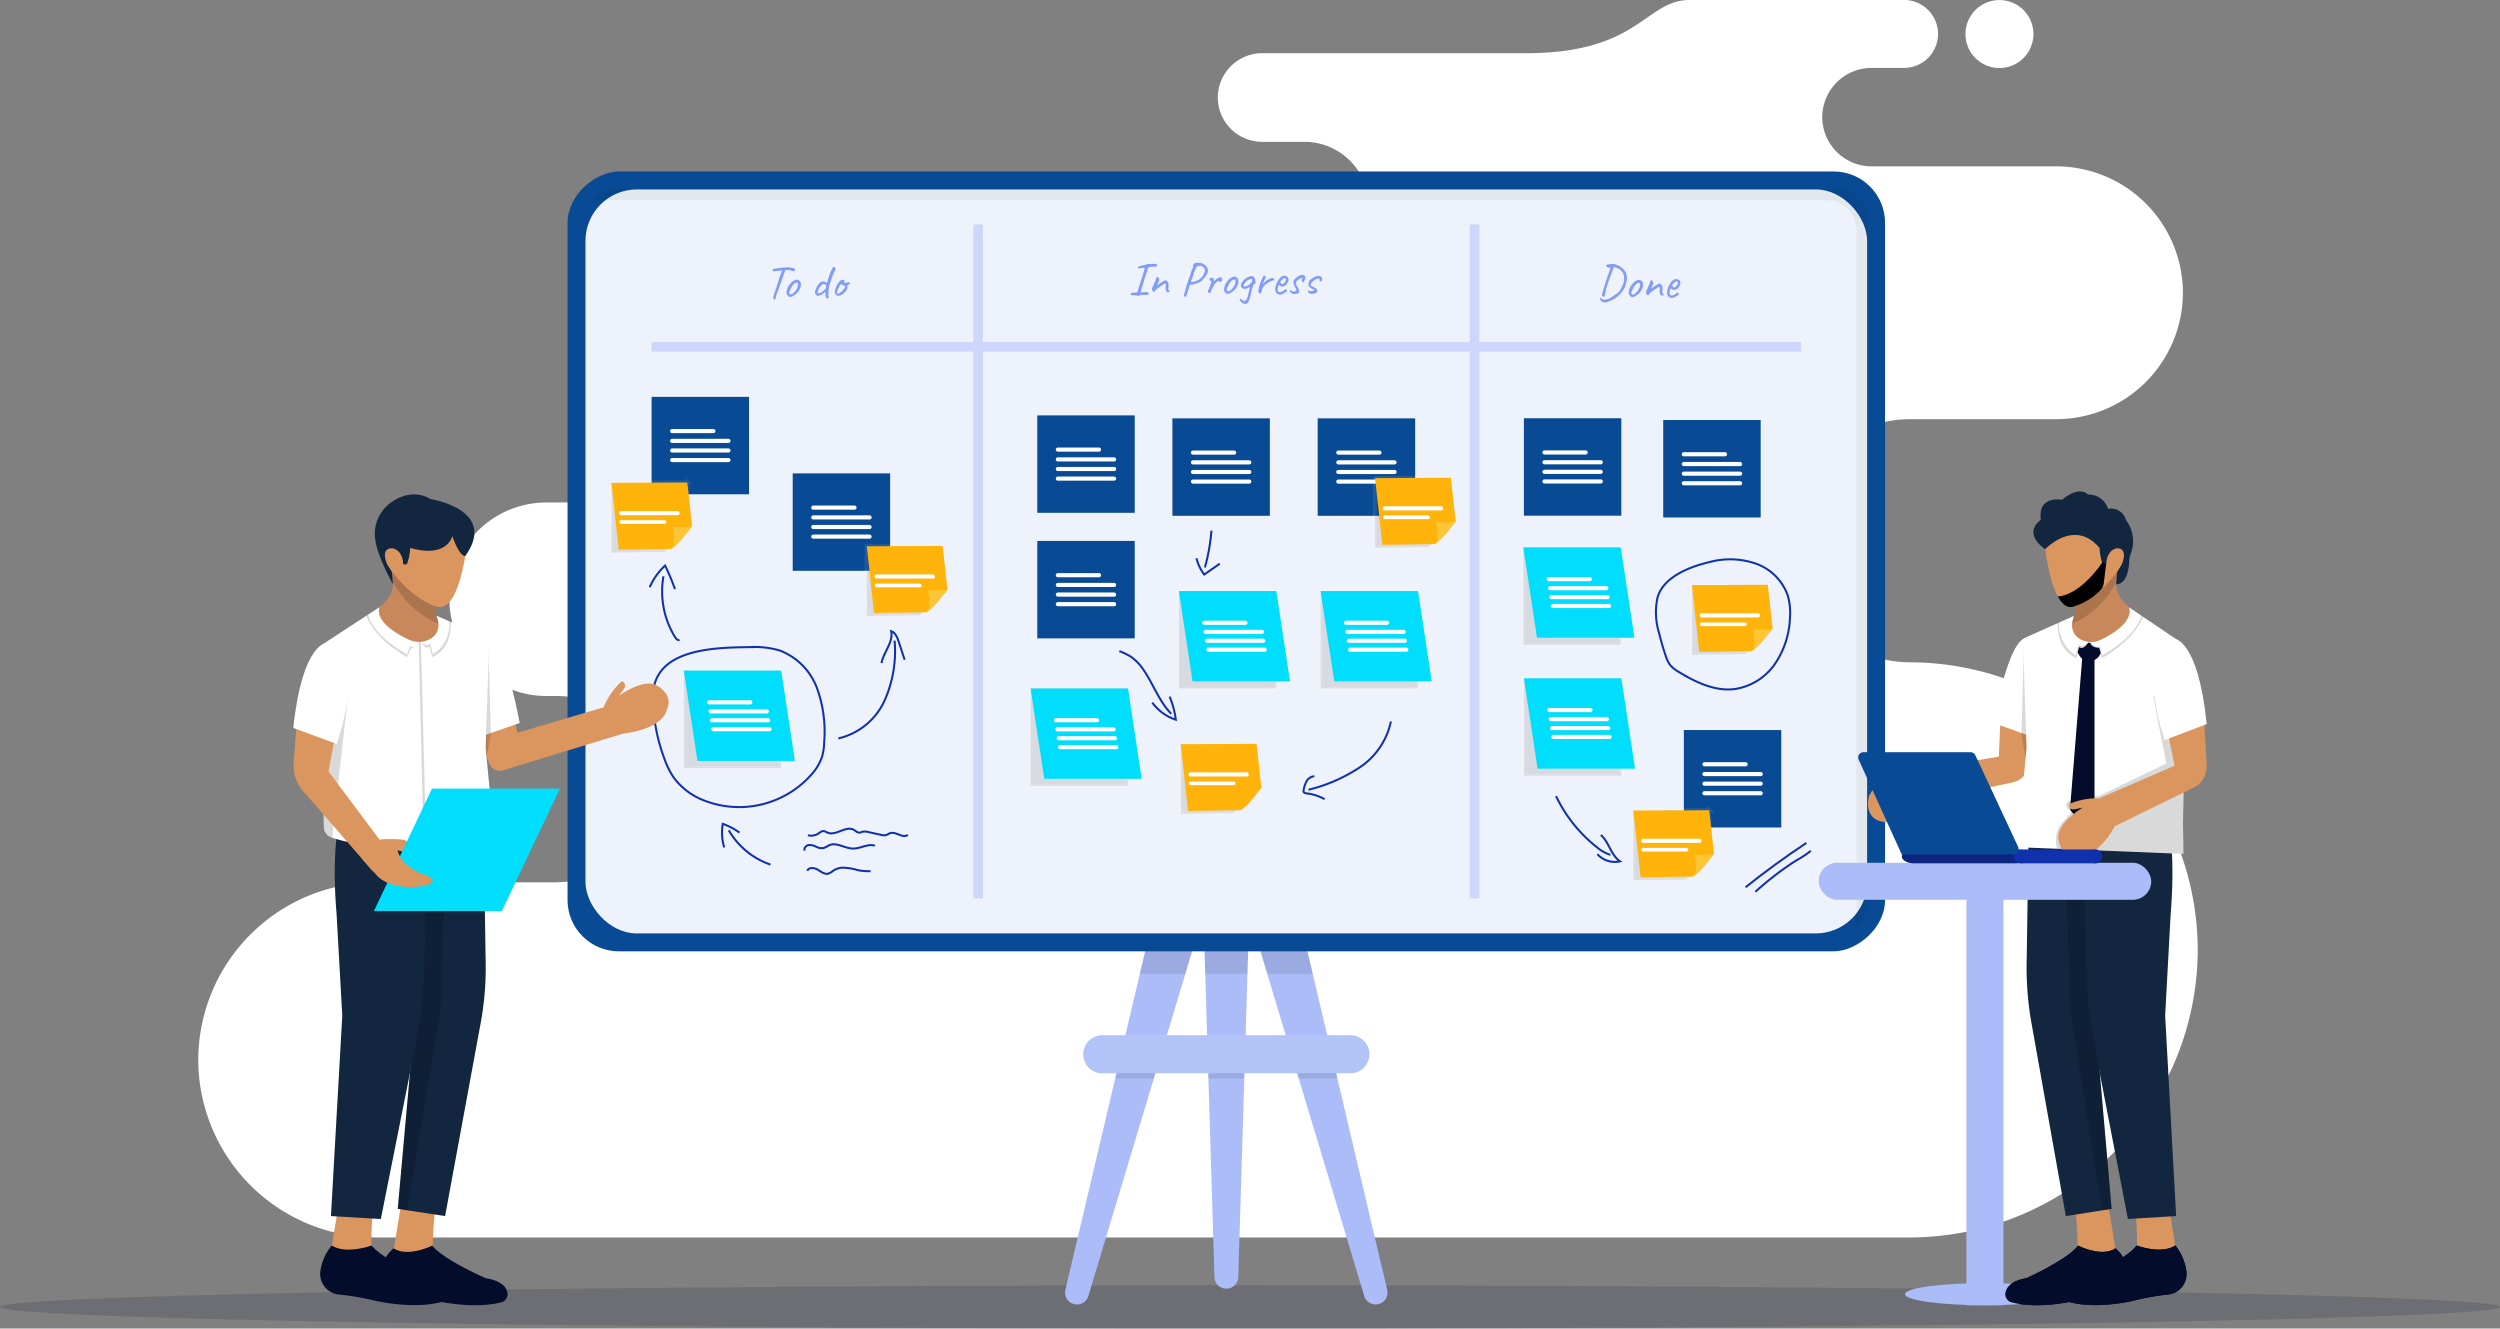 <svg xmlns="http://www.w3.org/2000/svg" width="379.734" height="201.801" viewBox="0 0 379.734 201.801">
  <rect x="0" y="0" width="379.734" height="201.801" fill="#808080" stroke="none"/>
  <g id="Grupo_131834" data-name="Grupo 131834" transform="translate(-6068 -3646)">
    <g id="scrumer_05" data-name="scrumer 05" transform="translate(6117.14 3616.18)">
      <path id="Trazado_120288" data-name="Trazado 120288" d="M275.8,40.153a5.161,5.161,0,1,1,5.161-5.161,5.161,5.161,0,0,1-5.161,5.161ZM56.742,163.842H29.18a27.049,27.049,0,0,0-26.97,26.97h0a27.052,27.052,0,0,0,26.97,26.97H262.243A43.808,43.808,0,0,0,305.92,174.1h0a43.8,43.8,0,0,0-43.677-43.677h0a18.52,18.52,0,0,1-18.467-18.467h0a18.52,18.52,0,0,1,18.467-18.467h22.226a19.254,19.254,0,0,0,19.2-19.2h0a19.254,19.254,0,0,0-19.2-19.2H256.361a7.5,7.5,0,0,1-7.477-7.477h0a7.5,7.5,0,0,1,7.477-7.477h4.955a5.176,5.176,0,0,0,5.161-5.161h0a5.176,5.176,0,0,0-5.161-5.161H228.805c-6.844,0-7.612,8.087-24.9,8.087h-40.1a6.755,6.755,0,0,0-6.732,6.732h0a6.751,6.751,0,0,0,6.732,6.732h6.462a9.782,9.782,0,0,1,9.752,9.752h0a9.782,9.782,0,0,1-9.752,9.752H150.81c-26.272,0-29.984,6.867-34.582,20.519s-28.494,14.754-28.494,14.754H55.059a14.741,14.741,0,0,0-14.7,14.7h0a14.741,14.741,0,0,0,14.7,14.7h1.683A14.181,14.181,0,0,1,70.88,149.68h0a14.181,14.181,0,0,1-14.139,14.139h0Z" transform="translate(-21.237 0)" fill="#fff" fill-rule="evenodd"/>
      <path id="Trazado_120289" data-name="Trazado 120289" d="M330.594,366.014c0,1.818-85.008,3.29-189.867,3.29-59.165,0-112.013-.469-146.835-1.2-8.022-.17-15.083-.352-21.047-.545-3.929-.129-7.377-.264-10.315-.4-7.547-.352-11.67-.739-11.67-1.138,0-.51,6.691-.991,18.637-1.425,4.891-.176,10.661-.346,17.217-.5,34.488-.827,90.62-1.366,154.013-1.366,55.763,0,105.909.416,140.643,1.079,30.588.586,49.225,1.361,49.225,2.211Z" transform="translate(0 -137.683)" fill="#040c2b" opacity="0.15"/>
      <g id="Grupo_113818" data-name="Grupo 113818" transform="translate(37.065 55.869)">
        <g id="Grupo_113755" data-name="Grupo 113755" transform="translate(75.575 108.225)">
          <path id="Trazado_120290" data-name="Trazado 120290" d="M269.55,260.655l-.358,11.775-.3,10.1-.176,5.782-.921,30.2a1.807,1.807,0,0,1-3.612,0l-.921-30.2-.176-5.782-.3-10.1-.358-11.775a1.809,1.809,0,0,1,1.806-1.865h3.525a1.806,1.806,0,0,1,1.806,1.865Z" transform="translate(-241.493 -258.79)" fill="#acbcf8"/>
          <path id="Trazado_120291" data-name="Trazado 120291" d="M294.6,325.349a1.806,1.806,0,0,1-2.2-1.226l-9.946-33.051-1.742-5.782-3.038-10.1-1.953-6.492a1.812,1.812,0,0,1,1.267-2.27l3.4-.909a1.81,1.81,0,0,1,2.228,1.331l1.965,8.345,2.381,10.1,1.361,5.782,7.565,32.113a1.811,1.811,0,0,1-1.29,2.164Z" transform="translate(-246.964 -261.546)" fill="#acbcf8"/>
          <path id="Trazado_120292" data-name="Trazado 120292" d="M246.952,268.691,245,275.182l-3.038,10.1-1.742,5.782-9.946,33.051a1.807,1.807,0,0,1-3.489-.938l7.565-32.113,1.361-5.782,2.381-10.1,1.965-8.345a1.81,1.81,0,0,1,2.228-1.331l3.4.909a1.812,1.812,0,0,1,1.267,2.269Z" transform="translate(-226.735 -261.542)" fill="#acbcf8"/>
          <path id="Trazado_120293" data-name="Trazado 120293" d="M254.961,268.691l-1.953,6.492H246.1l1.965-8.345a1.81,1.81,0,0,1,2.228-1.331l3.4.909a1.812,1.812,0,0,1,1.267,2.269Z" transform="translate(-234.744 -261.542)" opacity="0.1"/>
          <path id="Trazado_120294" data-name="Trazado 120294" d="M269.546,260.655l-.358,11.775h-6.421l-.358-11.775a1.809,1.809,0,0,1,1.806-1.865h3.524A1.806,1.806,0,0,1,269.546,260.655Z" transform="translate(-241.488 -258.79)" opacity="0.1"/>
          <path id="Trazado_120295" data-name="Trazado 120295" d="M284.587,275.186h-6.908l-1.953-6.492a1.812,1.812,0,0,1,1.267-2.27l3.4-.909a1.81,1.81,0,0,1,2.228,1.331l1.965,8.345Z" transform="translate(-246.964 -261.546)" opacity="0.1"/>
          <path id="Trazado_120296" data-name="Trazado 120296" d="M247.322,299.28l-1.742,5.782h-5.87l1.366-5.782Z" transform="translate(-232.101 -275.536)" opacity="0.1"/>
          <path id="Trazado_120297" data-name="Trazado 120297" d="M269.346,299.28l-.176,5.782h-5.454l-.176-5.782Z" transform="translate(-241.956 -275.536)" opacity="0.1"/>
          <path id="Trazado_120298" data-name="Trazado 120298" d="M291.9,305.062h-5.87l-1.742-5.782h6.245Z" transform="translate(-250.538 -275.536)" opacity="0.1"/>
          <path id="Trazado_120299" data-name="Trazado 120299" d="M272.011,303.742h-37.69a2.893,2.893,0,0,1-2.891-2.891h0a2.893,2.893,0,0,1,2.891-2.891h37.69a2.893,2.893,0,0,1,2.891,2.891h0A2.893,2.893,0,0,1,272.011,303.742Z" transform="translate(-228.676 -274.99)" fill="#b2c3f7"/>
        </g>
        <rect id="Rectángulo_40466" data-name="Rectángulo 40466" width="118.452" height="200.124" rx="7.8" transform="translate(200.124) rotate(90)" fill="#084a93"/>
        <rect id="Rectángulo_40467" data-name="Rectángulo 40467" width="194.67" height="113.004" rx="7.8" transform="translate(2.727 2.727)" fill="#eef2fa"/>
        <path id="Trazado_120300" data-name="Trazado 120300" d="M297.606,83.454V187.31a4.554,4.554,0,0,1-2.217,3.917,4.531,4.531,0,0,0,.6-2.275V85.1a4.572,4.572,0,0,0-4.574-4.574H105.9a4.587,4.587,0,0,0-2.357.651,4.577,4.577,0,0,1,3.97-2.3H293.032A4.573,4.573,0,0,1,297.606,83.454Z" transform="translate(-100.209 -76.159)" opacity="0.05"/>
        <g id="Grupo_113774" data-name="Grupo 113774" transform="translate(12.767 34.23)">
          <g id="Grupo_113757" data-name="Grupo 113757" transform="translate(156.793 50.609)">
            <path id="Trazado_120301" data-name="Trazado 120301" d="M401.8,233.711H387v-14.8h14.8v14.8Z" transform="translate(-387 -218.91)" fill="#084a93"/>
            <g id="Grupo_113756" data-name="Grupo 113756" transform="translate(3.132 5.196)">
              <line id="Línea_245" data-name="Línea 245" x2="6.251" fill="none" stroke="#fff" stroke-linecap="round" stroke-miterlimit="10" stroke-width="0.63"/>
              <line id="Línea_246" data-name="Línea 246" x2="8.544" transform="translate(0 1.49)" fill="none" stroke="#fff" stroke-linecap="round" stroke-miterlimit="10" stroke-width="0.63"/>
              <line id="Línea_247" data-name="Línea 247" x2="8.544" transform="translate(0 2.95)" fill="none" stroke="#fff" stroke-linecap="round" stroke-miterlimit="10" stroke-width="0.63"/>
              <line id="Línea_248" data-name="Línea 248" x2="8.544" transform="translate(0 4.404)" fill="none" stroke="#fff" stroke-linecap="round" stroke-miterlimit="10" stroke-width="0.63"/>
            </g>
          </g>
          <g id="Grupo_113759" data-name="Grupo 113759" transform="translate(58.584 21.885)">
            <path id="Trazado_120302" data-name="Trazado 120302" d="M234.331,184.731h-14.8v-14.8h14.8v14.8Z" transform="translate(-219.53 -169.93)" fill="#084a93"/>
            <g id="Grupo_113758" data-name="Grupo 113758" transform="translate(3.126 5.202)">
              <line id="Línea_249" data-name="Línea 249" x2="6.251" fill="none" stroke="#fff" stroke-linecap="round" stroke-miterlimit="10" stroke-width="0.63"/>
              <line id="Línea_250" data-name="Línea 250" x2="8.544" transform="translate(0 1.484)" fill="none" stroke="#fff" stroke-linecap="round" stroke-miterlimit="10" stroke-width="0.63"/>
              <line id="Línea_251" data-name="Línea 251" x2="8.544" transform="translate(0 2.944)" fill="none" stroke="#fff" stroke-linecap="round" stroke-miterlimit="10" stroke-width="0.63"/>
              <line id="Línea_252" data-name="Línea 252" x2="8.544" transform="translate(0 4.404)" fill="none" stroke="#fff" stroke-linecap="round" stroke-miterlimit="10" stroke-width="0.63"/>
            </g>
          </g>
          <g id="Grupo_113761" data-name="Grupo 113761" transform="translate(79.109 3.266)">
            <path id="Trazado_120303" data-name="Trazado 120303" d="M269.331,152.981h-14.8v-14.8h14.8v14.8Z" transform="translate(-254.53 -138.18)" fill="#084a93"/>
            <g id="Grupo_113760" data-name="Grupo 113760" transform="translate(3.126 5.202)">
              <line id="Línea_253" data-name="Línea 253" x2="6.257" fill="none" stroke="#fff" stroke-linecap="round" stroke-miterlimit="10" stroke-width="0.63"/>
              <line id="Línea_254" data-name="Línea 254" x2="8.55" transform="translate(0 1.484)" fill="none" stroke="#fff" stroke-linecap="round" stroke-miterlimit="10" stroke-width="0.63"/>
              <line id="Línea_255" data-name="Línea 255" x2="8.55" transform="translate(0 2.944)" fill="none" stroke="#fff" stroke-linecap="round" stroke-miterlimit="10" stroke-width="0.63"/>
              <line id="Línea_256" data-name="Línea 256" x2="8.55" transform="translate(0 4.404)" fill="none" stroke="#fff" stroke-linecap="round" stroke-miterlimit="10" stroke-width="0.63"/>
            </g>
          </g>
          <g id="Grupo_113763" data-name="Grupo 113763" transform="translate(58.584 2.815)">
            <path id="Trazado_120304" data-name="Trazado 120304" d="M234.331,152.211h-14.8v-14.8h14.8v14.8Z" transform="translate(-219.53 -137.41)" fill="#084a93"/>
            <g id="Grupo_113762" data-name="Grupo 113762" transform="translate(3.126 5.196)">
              <line id="Línea_257" data-name="Línea 257" x2="6.251" fill="none" stroke="#fff" stroke-linecap="round" stroke-miterlimit="10" stroke-width="0.63"/>
              <line id="Línea_258" data-name="Línea 258" x2="8.544" transform="translate(0 1.49)" fill="none" stroke="#fff" stroke-linecap="round" stroke-miterlimit="10" stroke-width="0.63"/>
              <line id="Línea_259" data-name="Línea 259" x2="8.544" transform="translate(0 2.95)" fill="none" stroke="#fff" stroke-linecap="round" stroke-miterlimit="10" stroke-width="0.63"/>
              <line id="Línea_260" data-name="Línea 260" x2="8.544" transform="translate(0 4.41)" fill="none" stroke="#fff" stroke-linecap="round" stroke-miterlimit="10" stroke-width="0.63"/>
            </g>
          </g>
          <g id="Grupo_113765" data-name="Grupo 113765" transform="translate(101.176 3.266)">
            <path id="Trazado_120305" data-name="Trazado 120305" d="M306.967,152.981H292.16v-14.8h14.807v14.8Z" transform="translate(-292.16 -138.18)" fill="#084a93"/>
            <g id="Grupo_113764" data-name="Grupo 113764" transform="translate(3.132 5.202)">
              <line id="Línea_261" data-name="Línea 261" x2="6.251" fill="none" stroke="#fff" stroke-linecap="round" stroke-miterlimit="10" stroke-width="0.63"/>
              <line id="Línea_262" data-name="Línea 262" x2="8.544" transform="translate(0 1.484)" fill="none" stroke="#fff" stroke-linecap="round" stroke-miterlimit="10" stroke-width="0.63"/>
              <line id="Línea_263" data-name="Línea 263" x2="8.544" transform="translate(0 2.944)" fill="none" stroke="#fff" stroke-linecap="round" stroke-miterlimit="10" stroke-width="0.63"/>
              <line id="Línea_264" data-name="Línea 264" x2="8.544" transform="translate(0 4.404)" fill="none" stroke="#fff" stroke-linecap="round" stroke-miterlimit="10" stroke-width="0.63"/>
            </g>
          </g>
          <g id="Grupo_113767" data-name="Grupo 113767" transform="translate(21.434 11.623)">
            <path id="Trazado_120306" data-name="Trazado 120306" d="M170.981,167.231h-14.8v-14.8h14.8v14.8Z" transform="translate(-156.18 -152.43)" fill="#084a93"/>
            <g id="Grupo_113766" data-name="Grupo 113766" transform="translate(3.126 5.202)">
              <line id="Línea_265" data-name="Línea 265" x2="6.257" fill="none" stroke="#fff" stroke-linecap="round" stroke-miterlimit="10" stroke-width="0.63"/>
              <line id="Línea_266" data-name="Línea 266" x2="8.55" transform="translate(0 1.484)" fill="none" stroke="#fff" stroke-linecap="round" stroke-miterlimit="10" stroke-width="0.63"/>
              <line id="Línea_267" data-name="Línea 267" x2="8.55" transform="translate(0 2.944)" fill="none" stroke="#fff" stroke-linecap="round" stroke-miterlimit="10" stroke-width="0.63"/>
              <line id="Línea_268" data-name="Línea 268" x2="8.55" transform="translate(0 4.404)" fill="none" stroke="#fff" stroke-linecap="round" stroke-miterlimit="10" stroke-width="0.63"/>
            </g>
          </g>
          <g id="Grupo_113769" data-name="Grupo 113769">
            <path id="Trazado_120307" data-name="Trazado 120307" d="M134.431,147.411h-14.8v-14.8h14.8v14.8Z" transform="translate(-119.63 -132.61)" fill="#084a93"/>
            <g id="Grupo_113768" data-name="Grupo 113768" transform="translate(3.126 5.196)">
              <line id="Línea_269" data-name="Línea 269" x2="6.257" fill="none" stroke="#fff" stroke-linecap="round" stroke-miterlimit="10" stroke-width="0.63"/>
              <line id="Línea_270" data-name="Línea 270" x2="8.55" transform="translate(0 1.49)" fill="none" stroke="#fff" stroke-linecap="round" stroke-miterlimit="10" stroke-width="0.63"/>
              <line id="Línea_271" data-name="Línea 271" x2="8.55" transform="translate(0 2.95)" fill="none" stroke="#fff" stroke-linecap="round" stroke-miterlimit="10" stroke-width="0.63"/>
              <line id="Línea_272" data-name="Línea 272" x2="8.55" transform="translate(0 4.404)" fill="none" stroke="#fff" stroke-linecap="round" stroke-miterlimit="10" stroke-width="0.63"/>
            </g>
          </g>
          <g id="Grupo_113771" data-name="Grupo 113771" transform="translate(132.497 3.249)">
            <path id="Trazado_120308" data-name="Trazado 120308" d="M360.371,152.951h-14.8v-14.8h14.8v14.8Z" transform="translate(-345.57 -138.15)" fill="#084a93"/>
            <g id="Grupo_113770" data-name="Grupo 113770" transform="translate(3.126 5.196)">
              <line id="Línea_273" data-name="Línea 273" x2="6.257" fill="none" stroke="#fff" stroke-linecap="round" stroke-miterlimit="10" stroke-width="0.63"/>
              <line id="Línea_274" data-name="Línea 274" x2="8.55" transform="translate(0 1.49)" fill="none" stroke="#fff" stroke-linecap="round" stroke-miterlimit="10" stroke-width="0.63"/>
              <line id="Línea_275" data-name="Línea 275" x2="8.55" transform="translate(0 2.944)" fill="none" stroke="#fff" stroke-linecap="round" stroke-miterlimit="10" stroke-width="0.63"/>
              <line id="Línea_276" data-name="Línea 276" x2="8.55" transform="translate(0 4.404)" fill="none" stroke="#fff" stroke-linecap="round" stroke-miterlimit="10" stroke-width="0.63"/>
            </g>
          </g>
          <g id="Grupo_113773" data-name="Grupo 113773" transform="translate(153.661 3.519)">
            <path id="Trazado_120309" data-name="Trazado 120309" d="M396.461,153.411h-14.8v-14.8h14.8v14.8Z" transform="translate(-381.66 -138.61)" fill="#084a93"/>
            <g id="Grupo_113772" data-name="Grupo 113772" transform="translate(3.126 5.202)">
              <line id="Línea_277" data-name="Línea 277" x2="6.257" fill="none" stroke="#fff" stroke-linecap="round" stroke-miterlimit="10" stroke-width="0.63"/>
              <line id="Línea_278" data-name="Línea 278" x2="8.55" transform="translate(0 1.484)" fill="none" stroke="#fff" stroke-linecap="round" stroke-miterlimit="10" stroke-width="0.63"/>
              <line id="Línea_279" data-name="Línea 279" x2="8.55" transform="translate(0 2.944)" fill="none" stroke="#fff" stroke-linecap="round" stroke-miterlimit="10" stroke-width="0.63"/>
              <line id="Línea_280" data-name="Línea 280" x2="8.55" transform="translate(0 4.404)" fill="none" stroke="#fff" stroke-linecap="round" stroke-miterlimit="10" stroke-width="0.63"/>
            </g>
          </g>
        </g>
        <g id="Grupo_113775" data-name="Grupo 113775" transform="translate(12.761 8.046)">
          <rect id="Rectángulo_40468" data-name="Rectángulo 40468" width="1.46" height="102.367" transform="translate(48.879)" fill="#cdd7fb"/>
          <rect id="Rectángulo_40469" data-name="Rectángulo 40469" width="1.46" height="102.367" transform="translate(124.264)" fill="#cdd7fb"/>
          <rect id="Rectángulo_40470" data-name="Rectángulo 40470" width="174.602" height="1.46" transform="translate(0 17.845)" fill="#cdd7fb"/>
        </g>
        <g id="Grupo_113794" data-name="Grupo 113794" transform="translate(17.657 57.094)">
          <g id="Grupo_113778" data-name="Grupo 113778" transform="translate(0 18.713)">
            <path id="Trazado_120310" data-name="Trazado 120310" d="M127.97,203.51v14.8h14.8v-14.8Z" transform="translate(-127.97 -203.51)" stroke="#fff" stroke-linecap="round" stroke-miterlimit="10" stroke-width="0.63" opacity="0.1"/>
            <g id="Grupo_113777" data-name="Grupo 113777">
              <path id="Trazado_120311" data-name="Trazado 120311" d="M144.847,217.232h-14.8l-1.577-10.415-.5-3.307h14.8l.481,3.167Z" transform="translate(-127.97 -203.51)" fill="#00defc"/>
              <g id="Grupo_113776" data-name="Grupo 113776" transform="translate(3.853 4.82)">
                <line id="Línea_281" data-name="Línea 281" x2="6.257" fill="none" stroke="#fff" stroke-linecap="round" stroke-miterlimit="10" stroke-width="0.63"/>
                <line id="Línea_282" data-name="Línea 282" x2="8.55" transform="translate(0.211 1.378)" fill="none" stroke="#fff" stroke-linecap="round" stroke-miterlimit="10" stroke-width="0.63"/>
                <line id="Línea_283" data-name="Línea 283" x2="8.55" transform="translate(0.416 2.727)" fill="none" stroke="#fff" stroke-linecap="round" stroke-miterlimit="10" stroke-width="0.63"/>
                <line id="Línea_284" data-name="Línea 284" x2="8.55" transform="translate(0.622 4.082)" fill="none" stroke="#fff" stroke-linecap="round" stroke-miterlimit="10" stroke-width="0.63"/>
              </g>
            </g>
          </g>
          <g id="Grupo_113781" data-name="Grupo 113781" transform="translate(127.518)">
            <path id="Trazado_120312" data-name="Trazado 120312" d="M345.42,171.6v14.8h14.8V171.6Z" transform="translate(-345.42 -171.6)" stroke="#fff" stroke-linecap="round" stroke-miterlimit="10" stroke-width="0.63" opacity="0.1"/>
            <g id="Grupo_113780" data-name="Grupo 113780">
              <path id="Trazado_120313" data-name="Trazado 120313" d="M362.3,185.322H347.5l-1.578-10.415-.5-3.307h14.8l.481,3.173Z" transform="translate(-345.42 -171.6)" fill="#00defc"/>
              <g id="Grupo_113779" data-name="Grupo 113779" transform="translate(3.859 4.82)">
                <line id="Línea_285" data-name="Línea 285" x2="6.251" fill="none" stroke="#fff" stroke-linecap="round" stroke-miterlimit="10" stroke-width="0.63"/>
                <line id="Línea_286" data-name="Línea 286" x2="8.55" transform="translate(0.205 1.378)" fill="none" stroke="#fff" stroke-linecap="round" stroke-miterlimit="10" stroke-width="0.63"/>
                <line id="Línea_287" data-name="Línea 287" x2="8.55" transform="translate(0.411 2.733)" fill="none" stroke="#fff" stroke-linecap="round" stroke-miterlimit="10" stroke-width="0.63"/>
                <line id="Línea_288" data-name="Línea 288" x2="8.55" transform="translate(0.616 4.082)" fill="none" stroke="#fff" stroke-linecap="round" stroke-miterlimit="10" stroke-width="0.63"/>
              </g>
            </g>
          </g>
          <g id="Grupo_113784" data-name="Grupo 113784" transform="translate(75.203 6.632)">
            <path id="Trazado_120314" data-name="Trazado 120314" d="M256.21,182.91v14.8h14.8v-14.8Z" transform="translate(-256.21 -182.91)" stroke="#fff" stroke-linecap="round" stroke-miterlimit="10" stroke-width="0.63" opacity="0.1"/>
            <g id="Grupo_113783" data-name="Grupo 113783">
              <path id="Trazado_120315" data-name="Trazado 120315" d="M273.087,196.632h-14.8l-1.577-10.415-.5-3.307h14.8l.481,3.167Z" transform="translate(-256.21 -182.91)" fill="#00defc"/>
              <g id="Grupo_113782" data-name="Grupo 113782" transform="translate(3.853 4.82)">
                <line id="Línea_289" data-name="Línea 289" x2="6.257" fill="none" stroke="#fff" stroke-linecap="round" stroke-miterlimit="10" stroke-width="0.63"/>
                <line id="Línea_290" data-name="Línea 290" x2="8.55" transform="translate(0.211 1.378)" fill="none" stroke="#fff" stroke-linecap="round" stroke-miterlimit="10" stroke-width="0.63"/>
                <line id="Línea_291" data-name="Línea 291" x2="8.55" transform="translate(0.416 2.727)" fill="none" stroke="#fff" stroke-linecap="round" stroke-miterlimit="10" stroke-width="0.63"/>
                <line id="Línea_292" data-name="Línea 292" x2="8.55" transform="translate(0.622 4.082)" fill="none" stroke="#fff" stroke-linecap="round" stroke-miterlimit="10" stroke-width="0.63"/>
              </g>
            </g>
          </g>
          <g id="Grupo_113787" data-name="Grupo 113787" transform="translate(52.679 21.434)">
            <path id="Trazado_120316" data-name="Trazado 120316" d="M217.8,208.15v14.8h14.8v-14.8Z" transform="translate(-217.8 -208.15)" stroke="#fff" stroke-linecap="round" stroke-miterlimit="10" stroke-width="0.63" opacity="0.1"/>
            <g id="Grupo_113786" data-name="Grupo 113786">
              <path id="Trazado_120317" data-name="Trazado 120317" d="M234.677,221.872h-14.8L218.3,211.463l-.5-3.313h14.8l.481,3.173Z" transform="translate(-217.8 -208.15)" fill="#00defc"/>
              <g id="Grupo_113785" data-name="Grupo 113785" transform="translate(3.853 4.82)">
                <line id="Línea_293" data-name="Línea 293" x2="6.257" fill="none" stroke="#fff" stroke-linecap="round" stroke-miterlimit="10" stroke-width="0.63"/>
                <line id="Línea_294" data-name="Línea 294" x2="8.55" transform="translate(0.211 1.378)" fill="none" stroke="#fff" stroke-linecap="round" stroke-miterlimit="10" stroke-width="0.63"/>
                <line id="Línea_295" data-name="Línea 295" x2="8.55" transform="translate(0.416 2.733)" fill="none" stroke="#fff" stroke-linecap="round" stroke-miterlimit="10" stroke-width="0.63"/>
                <line id="Línea_296" data-name="Línea 296" x2="8.55" transform="translate(0.622 4.087)" fill="none" stroke="#fff" stroke-linecap="round" stroke-miterlimit="10" stroke-width="0.63"/>
              </g>
            </g>
          </g>
          <g id="Grupo_113790" data-name="Grupo 113790" transform="translate(96.725 6.632)">
            <path id="Trazado_120318" data-name="Trazado 120318" d="M292.91,182.91v14.8h14.8v-14.8Z" transform="translate(-292.91 -182.91)" stroke="#fff" stroke-linecap="round" stroke-miterlimit="10" stroke-width="0.63" opacity="0.1"/>
            <g id="Grupo_113789" data-name="Grupo 113789">
              <path id="Trazado_120319" data-name="Trazado 120319" d="M309.793,196.632h-14.8l-1.578-10.415-.5-3.307h14.8l.481,3.167Z" transform="translate(-292.91 -182.91)" fill="#00defc"/>
              <g id="Grupo_113788" data-name="Grupo 113788" transform="translate(3.859 4.82)">
                <line id="Línea_297" data-name="Línea 297" x2="6.257" fill="none" stroke="#fff" stroke-linecap="round" stroke-miterlimit="10" stroke-width="0.63"/>
                <line id="Línea_298" data-name="Línea 298" x2="8.544" transform="translate(0.211 1.378)" fill="none" stroke="#fff" stroke-linecap="round" stroke-miterlimit="10" stroke-width="0.63"/>
                <line id="Línea_299" data-name="Línea 299" x2="8.544" transform="translate(0.416 2.727)" fill="none" stroke="#fff" stroke-linecap="round" stroke-miterlimit="10" stroke-width="0.63"/>
                <line id="Línea_300" data-name="Línea 300" x2="8.544" transform="translate(0.622 4.082)" fill="none" stroke="#fff" stroke-linecap="round" stroke-miterlimit="10" stroke-width="0.63"/>
              </g>
            </g>
          </g>
          <g id="Grupo_113793" data-name="Grupo 113793" transform="translate(127.606 19.892)">
            <path id="Trazado_120320" data-name="Trazado 120320" d="M345.57,205.52v14.8h14.8v-14.8Z" transform="translate(-345.57 -205.52)" stroke="#fff" stroke-linecap="round" stroke-miterlimit="10" stroke-width="0.63" opacity="0.1"/>
            <g id="Grupo_113792" data-name="Grupo 113792">
              <path id="Trazado_120321" data-name="Trazado 120321" d="M362.453,219.242h-14.8l-1.577-10.415-.5-3.307h14.8l.481,3.167Z" transform="translate(-345.57 -205.52)" fill="#00defc"/>
              <g id="Grupo_113791" data-name="Grupo 113791" transform="translate(3.859 4.82)">
                <line id="Línea_301" data-name="Línea 301" x2="6.251" fill="none" stroke="#fff" stroke-linecap="round" stroke-miterlimit="10" stroke-width="0.63"/>
                <line id="Línea_302" data-name="Línea 302" x2="8.544" transform="translate(0.211 1.378)" fill="none" stroke="#fff" stroke-linecap="round" stroke-miterlimit="10" stroke-width="0.63"/>
                <line id="Línea_303" data-name="Línea 303" x2="8.544" transform="translate(0.416 2.733)" fill="none" stroke="#fff" stroke-linecap="round" stroke-miterlimit="10" stroke-width="0.63"/>
                <line id="Línea_304" data-name="Línea 304" x2="8.544" transform="translate(0.622 4.082)" fill="none" stroke="#fff" stroke-linecap="round" stroke-miterlimit="10" stroke-width="0.63"/>
              </g>
            </g>
          </g>
        </g>
        <g id="Grupo_113813" data-name="Grupo 113813" transform="translate(6.668 46.515)">
          <g id="Grupo_113797" data-name="Grupo 113797" transform="translate(164.117 16.256)">
            <path id="Trazado_120322" data-name="Trazado 120322" d="M400.613,181.286l-11.523.053v10.591l8.011-.111h0a9.23,9.23,0,0,0,1.988-1.806l.123-.123,1.407-1.66-.012-6.949Z" transform="translate(-389.09 -181.28)" stroke="#fff" stroke-linecap="round" stroke-miterlimit="10" stroke-width="0.63" opacity="0.1"/>
            <g id="Grupo_113795" data-name="Grupo 113795" transform="translate(0.006 0.006)">
              <path id="Trazado_120323" data-name="Trazado 120323" d="M400.617,181.29l.739,6.65-3.149,3.431-8,.106L389.1,181.343Z" transform="translate(-389.1 -181.29)" fill="#ffb30b"/>
              <path id="Trazado_120324" data-name="Trazado 120324" d="M404.626,196.056h0a7.747,7.747,0,0,0,1.8-1.73l.111-.117,1.237-1.589-.674.088a7.064,7.064,0,0,1-1.454.047l-.9-.059s.733,2.4-.129,3.36Z" transform="translate(-395.519 -185.976)" fill="#fdc538"/>
            </g>
            <g id="Grupo_113796" data-name="Grupo 113796" transform="translate(1.495 4.65)">
              <line id="Línea_305" data-name="Línea 305" x2="8.544" fill="none" stroke="#fff" stroke-linecap="round" stroke-miterlimit="10" stroke-width="0.63"/>
              <line id="Línea_306" data-name="Línea 306" x2="6.556" transform="translate(0 1.355)" fill="none" stroke="#fff" stroke-linecap="round" stroke-miterlimit="10" stroke-width="0.56"/>
            </g>
          </g>
          <g id="Grupo_113800" data-name="Grupo 113800" transform="translate(155.221 50.497)">
            <path id="Trazado_120325" data-name="Trazado 120325" d="M385.443,239.676l-11.523.053v10.591l8.011-.111h0a9.229,9.229,0,0,0,1.988-1.806l.123-.123,1.407-1.66-.012-6.949Z" transform="translate(-373.92 -239.67)" stroke="#fff" stroke-linecap="round" stroke-miterlimit="10" stroke-width="0.63" opacity="0.1"/>
            <g id="Grupo_113798" data-name="Grupo 113798" transform="translate(0 0.006)">
              <path id="Trazado_120326" data-name="Trazado 120326" d="M385.443,239.68l.733,6.65-3.149,3.431-8,.106-1.108-10.133Z" transform="translate(-373.92 -239.68)" fill="#ffb30b"/>
              <path id="Trazado_120327" data-name="Trazado 120327" d="M389.446,254.446h0a7.747,7.747,0,0,0,1.8-1.73l.111-.117,1.237-1.589-.674.088a7.061,7.061,0,0,1-1.454.047l-.9-.059s.733,2.4-.129,3.36Z" transform="translate(-380.339 -244.366)" fill="#fdc538"/>
            </g>
            <g id="Grupo_113799" data-name="Grupo 113799" transform="translate(1.49 4.65)">
              <line id="Línea_307" data-name="Línea 307" x2="8.55" fill="none" stroke="#fff" stroke-linecap="round" stroke-miterlimit="10" stroke-width="0.63"/>
              <line id="Línea_308" data-name="Línea 308" x2="6.562" transform="translate(0 1.355)" fill="none" stroke="#fff" stroke-linecap="round" stroke-miterlimit="10" stroke-width="0.56"/>
            </g>
          </g>
          <g id="Grupo_113803" data-name="Grupo 113803" transform="translate(0 0.721)">
            <path id="Trazado_120328" data-name="Trazado 120328" d="M120.753,154.8l-11.523.053v10.591l8.011-.111h0a9.231,9.231,0,0,0,1.988-1.806l.123-.123,1.407-1.66-.012-6.949Z" transform="translate(-109.23 -154.79)" stroke="#fff" stroke-linecap="round" stroke-miterlimit="10" stroke-width="0.63" opacity="0.1"/>
            <g id="Grupo_113801" data-name="Grupo 113801" transform="translate(0.006 0.006)">
              <path id="Trazado_120329" data-name="Trazado 120329" d="M120.757,154.8l.733,6.65-3.149,3.436-8,.106-1.1-10.139Z" transform="translate(-109.24 -154.8)" fill="#ffb30b"/>
              <path id="Trazado_120330" data-name="Trazado 120330" d="M124.756,169.576h0a7.745,7.745,0,0,0,1.8-1.73l.111-.117,1.237-1.589-.674.088a7.062,7.062,0,0,1-1.454.047l-.9-.059s.733,2.4-.129,3.36Z" transform="translate(-115.655 -159.49)" fill="#fdc538"/>
            </g>
            <g id="Grupo_113802" data-name="Grupo 113802" transform="translate(1.49 4.656)">
              <line id="Línea_309" data-name="Línea 309" x2="8.55" fill="none" stroke="#fff" stroke-linecap="round" stroke-miterlimit="10" stroke-width="0.63"/>
              <line id="Línea_310" data-name="Línea 310" x2="6.562" transform="translate(0 1.349)" fill="none" stroke="#fff" stroke-linecap="round" stroke-miterlimit="10" stroke-width="0.56"/>
            </g>
          </g>
          <g id="Grupo_113806" data-name="Grupo 113806" transform="translate(115.983)">
            <path id="Trazado_120331" data-name="Trazado 120331" d="M318.533,153.566l-11.523.053V164.21l8.011-.111h0a9.231,9.231,0,0,0,1.988-1.806l.123-.123,1.407-1.66-.012-6.949Z" transform="translate(-307.01 -153.56)" stroke="#fff" stroke-linecap="round" stroke-miterlimit="10" stroke-width="0.63" opacity="0.1"/>
            <g id="Grupo_113804" data-name="Grupo 113804" transform="translate(0.006 0.006)">
              <path id="Trazado_120332" data-name="Trazado 120332" d="M318.537,153.57l.733,6.644-3.149,3.436-8,.106-1.1-10.133Z" transform="translate(-307.02 -153.57)" fill="#ffb30b"/>
              <path id="Trazado_120333" data-name="Trazado 120333" d="M322.536,168.336h0a7.745,7.745,0,0,0,1.8-1.73l.111-.117,1.237-1.589-.674.088a7.061,7.061,0,0,1-1.454.047l-.9-.059s.733,2.4-.129,3.36Z" transform="translate(-313.435 -158.256)" fill="#fdc538"/>
            </g>
            <g id="Grupo_113805" data-name="Grupo 113805" transform="translate(1.49 4.65)">
              <line id="Línea_311" data-name="Línea 311" x2="8.55" fill="none" stroke="#fff" stroke-linecap="round" stroke-miterlimit="10" stroke-width="0.63"/>
              <line id="Línea_312" data-name="Línea 312" x2="6.562" transform="translate(0 1.355)" fill="none" stroke="#fff" stroke-linecap="round" stroke-miterlimit="10" stroke-width="0.56"/>
            </g>
          </g>
          <g id="Grupo_113809" data-name="Grupo 113809" transform="translate(86.463 40.416)">
            <path id="Trazado_120334" data-name="Trazado 120334" d="M268.193,222.486l-11.523.053v10.591l8.011-.111h0a9.232,9.232,0,0,0,1.988-1.806l.123-.123,1.407-1.66-.012-6.949Z" transform="translate(-256.67 -222.48)" stroke="#fff" stroke-linecap="round" stroke-miterlimit="10" stroke-width="0.63" opacity="0.1"/>
            <g id="Grupo_113807" data-name="Grupo 113807" transform="translate(0.006 0.006)">
              <path id="Trazado_120335" data-name="Trazado 120335" d="M268.2,222.49l.739,6.65-3.155,3.431-7.993.106-1.108-10.133Z" transform="translate(-256.68 -222.49)" fill="#ffb30b"/>
              <path id="Trazado_120336" data-name="Trazado 120336" d="M272.2,237.256h0a7.746,7.746,0,0,0,1.8-1.73l.111-.117,1.237-1.589-.674.088a7.065,7.065,0,0,1-1.454.047l-.9-.059s.733,2.4-.129,3.36Z" transform="translate(-263.095 -227.176)" fill="#ffb30b"/>
            </g>
            <g id="Grupo_113808" data-name="Grupo 113808" transform="translate(1.495 4.65)">
              <line id="Línea_313" data-name="Línea 313" x2="8.544" fill="none" stroke="#fff" stroke-linecap="round" stroke-miterlimit="10" stroke-width="0.63"/>
              <line id="Línea_314" data-name="Línea 314" x2="6.556" transform="translate(0 1.355)" fill="none" stroke="#fff" stroke-linecap="round" stroke-miterlimit="10" stroke-width="0.56"/>
            </g>
          </g>
          <g id="Grupo_113812" data-name="Grupo 113812" transform="translate(38.78 10.35)">
            <path id="Trazado_120337" data-name="Trazado 120337" d="M186.883,171.216l-11.523.053v10.591l8.011-.111h0a9.23,9.23,0,0,0,1.988-1.806l.123-.123,1.407-1.66-.012-6.949Z" transform="translate(-175.36 -171.21)" stroke="#fff" stroke-linecap="round" stroke-miterlimit="10" stroke-width="0.63" opacity="0.1"/>
            <g id="Grupo_113810" data-name="Grupo 113810" transform="translate(0.006 0.006)">
              <path id="Trazado_120338" data-name="Trazado 120338" d="M186.887,171.22l.739,6.65-3.155,3.431-8,.106-1.1-10.133Z" transform="translate(-175.37 -171.22)" fill="#ffb30b"/>
              <path id="Trazado_120339" data-name="Trazado 120339" d="M190.886,185.986h0a7.746,7.746,0,0,0,1.8-1.73l.111-.117,1.237-1.589-.674.088a7.063,7.063,0,0,1-1.454.047l-.9-.059s.733,2.4-.129,3.36Z" transform="translate(-181.785 -175.906)" fill="#fdc538"/>
            </g>
            <g id="Grupo_113811" data-name="Grupo 113811" transform="translate(1.495 4.65)">
              <line id="Línea_315" data-name="Línea 315" x2="8.544" fill="none" stroke="#fff" stroke-linecap="round" stroke-miterlimit="10" stroke-width="0.63"/>
              <line id="Línea_316" data-name="Línea 316" x2="6.556" transform="translate(0 1.355)" fill="none" stroke="#fff" stroke-linecap="round" stroke-miterlimit="10" stroke-width="0.56"/>
            </g>
          </g>
        </g>
        <g id="Grupo_113814" data-name="Grupo 113814" transform="translate(31.128 14.496)">
          <path id="Trazado_120340" data-name="Trazado 120340" d="M151.315,99.642a1.014,1.014,0,0,1-.3-.023c-.065-.018-.088-.07-.07-.147a.194.194,0,0,1,.094-.129.529.529,0,0,1,.211-.064c.053-.012.123-.023.205-.035s.164-.029.246-.041c.158-.018.293-.035.4-.053s.211-.029.323-.035.252-.018.422-.029q.211-.018.51-.035a1.144,1.144,0,0,1,.152.012l.281.035a.728.728,0,0,1,.223.053.61.61,0,0,1,.246.1.313.313,0,0,1,.106.188q.018.088,0,.106a.3.3,0,0,1-.082.047.925.925,0,0,1-.246.053.58.58,0,0,1-.182-.035.442.442,0,0,0-.082-.064.464.464,0,0,0-.158-.047q-.114-.018-.352-.035c-.135.012-.252.023-.358.023s-.152.012-.152.035l-.428.023-.358.035c-.047,0-.117.012-.205.018s-.17.012-.252.023-.147.018-.188.023Zm-.059,4.328c-.041,0-.082-.029-.129-.094a.267.267,0,0,1-.064-.182,1.777,1.777,0,0,1,.064-.334c.041-.147.082-.293.129-.446s.094-.27.129-.358c.018-.076.035-.147.053-.205s.029-.1.035-.117a1.492,1.492,0,0,0,.07-.152,2.25,2.25,0,0,0,.076-.24c.012-.041.029-.111.065-.223s.07-.235.117-.381.094-.287.141-.428.088-.264.117-.369.053-.176.064-.211a.646.646,0,0,0,.088-.164c.018-.053.029-.088.035-.111a.115.115,0,0,0,.053-.076c0-.029.006-.059.006-.076a.075.075,0,0,1,.023-.059.057.057,0,0,0,.023-.053.1.1,0,0,0,.035-.07.123.123,0,0,1,.041-.082l.035-.123h.428c-.012.053-.023.123-.041.205a1.392,1.392,0,0,1-.141.34,2.344,2.344,0,0,1-.082.264.381.381,0,0,0-.041.152.8.8,0,0,0-.064.147c-.029.088-.07.194-.111.323s-.082.252-.123.375-.076.235-.111.328a1.393,1.393,0,0,1-.064.176,2.224,2.224,0,0,0-.129.34c-.047.152-.123.352-.217.61a2.548,2.548,0,0,0-.141.346,4.291,4.291,0,0,0-.135.422c-.053.188-.088.323-.111.4s-.041.117-.053.123a.18.18,0,0,1-.082,0Z" transform="translate(-150.94 -98.997)" fill="#829cf8"/>
          <path id="Trazado_120341" data-name="Trazado 120341" d="M155.1,104.857a.258.258,0,0,1-.147-.035c-.035-.023-.082-.059-.135-.1a.866.866,0,0,1-.194-.281.4.4,0,0,1-.035-.258.456.456,0,0,0,.012-.164c-.023-.023-.029-.041-.023-.047s.018-.023.029-.041c.029,0,.041-.029.029-.082a.56.56,0,0,1,.059-.252,2.157,2.157,0,0,1,.182-.369c.029-.047.07-.111.129-.194s.123-.158.194-.24a1.5,1.5,0,0,1,.194-.194,1.9,1.9,0,0,1,.323-.223,1.654,1.654,0,0,1,.3-.111,1.232,1.232,0,0,1,.223-.035c.041,0,.1.041.17.117a.58.58,0,0,1,.246.176.618.618,0,0,1,.1.3,1.9,1.9,0,0,1-.035.5,1.929,1.929,0,0,1-.346.692,1.976,1.976,0,0,1-.334.387,2.786,2.786,0,0,1-.364.252,1.159,1.159,0,0,1-.276.147,1.278,1.278,0,0,1-.293.065Zm.7-.768a2.378,2.378,0,0,0,.281-.369,2.5,2.5,0,0,0,.2-.446.817.817,0,0,0,.035-.2v-.223c-.006-.07-.023-.111-.053-.117a.313.313,0,0,0-.211-.035.571.571,0,0,0-.27.141,1.725,1.725,0,0,0-.393.469,6.322,6.322,0,0,0-.328.633.577.577,0,0,0-.047.416c.041.106.129.141.27.111a1.188,1.188,0,0,0,.522-.381Z" transform="translate(-152.444 -100.312)" fill="#829cf8"/>
          <path id="Trazado_120342" data-name="Trazado 120342" d="M163.878,103.751a.2.2,0,0,1-.158-.023.248.248,0,0,1-.088-.135,1.708,1.708,0,0,1-.082-.369,1.464,1.464,0,0,1-.012-.352l.012-.152-.281.223a1.6,1.6,0,0,1-.475.311,1.05,1.05,0,0,1-.4.094.579.579,0,0,1-.158-.059.514.514,0,0,1-.141-.111.473.473,0,0,1-.1-.141.569.569,0,0,1-.023-.276,1.684,1.684,0,0,1,.088-.381,2.48,2.48,0,0,1,.176-.4,1.568,1.568,0,0,1,.246-.352,1.03,1.03,0,0,1,.516-.446.654.654,0,0,1,.545.082.619.619,0,0,0,.235.07c.029,0,.059-.059.082-.164.018-.076.041-.158.059-.235s.053-.188.094-.323q.185-.554.317-.862c.088-.211.17-.387.246-.545A.566.566,0,0,1,164.7,99a.167.167,0,0,1,.111-.035.213.213,0,0,1,.147.059.43.43,0,0,1,.1.158.212.212,0,0,1,.023.111.316.316,0,0,1-.047.129c-.065.117-.135.27-.223.463s-.17.4-.252.627-.164.452-.235.674-.135.416-.182.586a3.371,3.371,0,0,0-.076.4c-.023.164-.041.334-.053.5s-.023.323-.023.457a1.294,1.294,0,0,0,.012.258.826.826,0,0,1,.041.217.122.122,0,0,1-.041.1.252.252,0,0,1-.117.035Zm-1.226-.809a.534.534,0,0,0,.2-.082,1.843,1.843,0,0,0,.205-.141c.147-.111.27-.211.375-.3a.723.723,0,0,0,.211-.422.436.436,0,0,0-.023-.223.613.613,0,0,0-.129-.158.36.36,0,0,0-.235-.047.526.526,0,0,0-.311.158,2.061,2.061,0,0,0-.34.428,2.14,2.14,0,0,0-.246.663.1.1,0,0,0,.041.117c.041.029.117.029.24.006Z" transform="translate(-155.498 -98.96)" fill="#829cf8"/>
          <path id="Trazado_120343" data-name="Trazado 120343" d="M167.708,104.719a.687.687,0,0,1-.194.018.326.326,0,0,1-.117-.082.7.7,0,0,1-.194-.147.515.515,0,0,1-.111-.188.347.347,0,0,1-.023-.164,2.008,2.008,0,0,1,.123-.545,4.334,4.334,0,0,1,.246-.557,2.372,2.372,0,0,1,.317-.463.866.866,0,0,1,.328-.252.521.521,0,0,1,.276-.041.225.225,0,0,1,.188.141c.07.141.053.229-.053.27a.135.135,0,0,0-.053.018.06.06,0,0,0-.029.047.322.322,0,0,0,.158,0,2.054,2.054,0,0,0,.264-.041.529.529,0,0,0,.176-.07.3.3,0,0,1,.065-.023.557.557,0,0,1,.111.012q.123.035.123.088a.072.072,0,0,0,.023.053.057.057,0,0,0,.053.023c.035,0,.029.029-.012.065a1.6,1.6,0,0,1-.205.158c-.094.059-.147.094-.17.111s-.023.053-.012.106a.464.464,0,0,1,.006.323,1.2,1.2,0,0,1-.182.369,2.111,2.111,0,0,1-.71.627,1.136,1.136,0,0,1-.4.135Zm-.123-.323a.5.5,0,0,0,.1-.035c.047-.023.088-.041.117-.053s.047-.041.076-.07a.189.189,0,0,1,.076-.047.14.14,0,0,0,.07-.023.6.6,0,0,0,.123-.111c.053-.053.123-.141.211-.252a1.685,1.685,0,0,0,.223-.293.288.288,0,0,0,.041-.252c0-.018-.018-.029-.041-.035a1.05,1.05,0,0,0-.217-.076q-.062-.044-.141-.106l-.117-.147-.123.123a1.716,1.716,0,0,0-.246.346,3.679,3.679,0,0,0-.217.463,1.433,1.433,0,0,0-.1.375c0,.07.006.123.035.147a.189.189,0,0,0,.117.041Z" transform="translate(-157.61 -100.338)" fill="#829cf8"/>
        </g>
        <g id="Grupo_113815" data-name="Grupo 113815" transform="translate(156.791 14.052)">
          <path id="Trazado_120344" data-name="Trazado 120344" d="M366.273,104.024a2.124,2.124,0,0,1-.252.023,1.608,1.608,0,0,1-.34-.053.355.355,0,0,1-.164-.088c-.029-.035-.082-.1-.158-.188a.851.851,0,0,1-.111-.217.238.238,0,0,1-.012-.152c.012-.035.047-.047.094-.035.012,0,.035.023.07.047a.486.486,0,0,1,.088.1.533.533,0,0,0,.246.147,1.037,1.037,0,0,0,.387.006,1.94,1.94,0,0,0,.246-.064,1.988,1.988,0,0,0,.282-.1,1.03,1.03,0,0,0,.217-.117c.258-.176.539-.364.85-.569a.138.138,0,0,1,.053-.047l.1-.041.141-.141c.065-.065.129-.123.188-.188s.1-.1.111-.111c.012-.041.018-.076.029-.106a.2.2,0,0,0,.012-.082,1.187,1.187,0,0,0,.158-.246c.064-.123.135-.264.2-.416a2.234,2.234,0,0,0,.147-.416,2.638,2.638,0,0,0,.053-.856,1.6,1.6,0,0,0-.205-.6,1.876,1.876,0,0,0-.387-.446,1.907,1.907,0,0,0-.223-.141,2.647,2.647,0,0,0-.293-.135c-.1-.041-.188-.07-.264-.094a.349.349,0,0,0-.135-.029c-.018,0-.059.082-.117.229s-.135.334-.217.563-.17.469-.264.727-.182.5-.264.727c-.029.094-.059.188-.094.293s-.065.188-.088.264a.667.667,0,0,0-.035.147,1.161,1.161,0,0,0-.129.328c-.029.135-.064.364-.106.674-.041.164-.076.287-.094.375s-.041.123-.059.117l-.029.029c0,.029-.018.041-.059.041a.329.329,0,0,1-.135-.035.369.369,0,0,1-.117-.076.741.741,0,0,1-.023-.152,1.479,1.479,0,0,1,.053-.281c.023-.094.053-.205.088-.34s.076-.27.117-.416.082-.276.123-.4.07-.211.088-.276a4.569,4.569,0,0,0,.147-.463c.041-.123.076-.252.117-.375s.082-.24.117-.34.065-.164.082-.194c.023-.064.059-.17.111-.323s.111-.317.188-.5l.053-.24-.082-.035a.259.259,0,0,1-.2,0,.174.174,0,0,1-.123-.023.455.455,0,0,1-.141-.094.319.319,0,0,1-.076-.1.337.337,0,0,1-.023-.123c0-.029.041-.059.111-.082a1.673,1.673,0,0,1,.264-.07,3.165,3.165,0,0,1,.358-.041c.129-.006.252-.006.375,0a1.223,1.223,0,0,1,.358.082c.111.041.235.088.364.141a1.908,1.908,0,0,1,.493.3,3.009,3.009,0,0,1,.475.5,1.656,1.656,0,0,1,.287.61c.012.059.029.141.041.246a2.874,2.874,0,0,1,.023.311c0,.1-.006.164-.035.194a.125.125,0,0,0-.018.07c0,.029.006.047.023.053,0,.012-.023.07-.053.164s-.059.176-.082.246a1.708,1.708,0,0,1-.088.393,3.244,3.244,0,0,1-.158.381q-.088.176-.158.3a.087.087,0,0,0-.053.012q-.026.009,0,.018a.369.369,0,0,1-.082.141.484.484,0,0,0-.088.106.5.5,0,0,1-.1.111.138.138,0,0,1-.106.117.027.027,0,0,0-.023.029,1.3,1.3,0,0,1-.182.205,3.018,3.018,0,0,1-.282.246c-.105.082-.211.164-.322.235a1.605,1.605,0,0,1-.311.164.549.549,0,0,1-.152.082c-.053.023-.106.047-.152.07a.875.875,0,0,1-.158.082q-.123.053-.264.106a1.276,1.276,0,0,1-.252.07Z" transform="translate(-365.227 -98.202)" fill="#829cf8"/>
          <path id="Trazado_120345" data-name="Trazado 120345" d="M373.23,104.917a.258.258,0,0,1-.147-.035c-.035-.023-.082-.059-.135-.1a.866.866,0,0,1-.194-.281.4.4,0,0,1-.035-.258.457.457,0,0,0,.012-.164c-.023-.023-.029-.041-.023-.047s.018-.023.029-.041c.029,0,.041-.029.029-.082a.56.56,0,0,1,.059-.252,2.158,2.158,0,0,1,.182-.369c.029-.047.07-.111.129-.194s.123-.158.193-.24a1.5,1.5,0,0,1,.193-.194,1.9,1.9,0,0,1,.323-.223,1.651,1.651,0,0,1,.3-.111,1.232,1.232,0,0,1,.223-.035c.041,0,.1.041.17.117a.58.58,0,0,1,.246.176.618.618,0,0,1,.1.3,1.9,1.9,0,0,1-.035.5,1.93,1.93,0,0,1-.346.692,1.977,1.977,0,0,1-.334.387,2.786,2.786,0,0,1-.364.252,1.159,1.159,0,0,1-.276.147,1.278,1.278,0,0,1-.293.065Zm.7-.768a2.375,2.375,0,0,0,.281-.369,2.493,2.493,0,0,0,.2-.446.815.815,0,0,0,.035-.2v-.223c-.006-.07-.023-.111-.053-.117a.313.313,0,0,0-.211-.035.571.571,0,0,0-.27.141,1.725,1.725,0,0,0-.393.469,6.341,6.341,0,0,0-.328.633.577.577,0,0,0-.047.416c.041.106.129.141.27.111a1.188,1.188,0,0,0,.522-.381Z" transform="translate(-368.32 -99.893)" fill="#829cf8"/>
          <path id="Trazado_120346" data-name="Trazado 120346" d="M379.723,104.743a.431.431,0,0,1-.24-.064.447.447,0,0,1-.158-.205,2.252,2.252,0,0,1-.047-.229,1.722,1.722,0,0,1-.018-.24.274.274,0,0,1,.023-.147.128.128,0,0,0,.023-.106v-.164c0-.1-.029-.152-.07-.164a.232.232,0,0,0-.176.047c-.088.053-.2.123-.34.217s-.287.188-.44.293a4.992,4.992,0,0,0-.434.334,1.084,1.084,0,0,0-.194.264q-.035.088-.088.088c-.041.018-.07.023-.1,0s-.065-.047-.111-.082-.07-.076-.1-.111a.284.284,0,0,1-.065-.082.786.786,0,0,1,.023-.152c.012-.076.035-.152.053-.235s.035-.129.047-.152c.023,0,.047-.023.065-.07a1.029,1.029,0,0,1,.082-.158,1.308,1.308,0,0,1,.076-.235c.041-.1.076-.188.111-.264a1.288,1.288,0,0,0,.141-.293.974.974,0,0,0,.053-.293.087.087,0,0,1,.012-.053.057.057,0,0,1,.053-.023.137.137,0,0,1,.141-.035.317.317,0,0,1,.147.111.469.469,0,0,1,.106.358,1.552,1.552,0,0,1-.235.528c-.035.076-.059.135-.076.176a.264.264,0,0,0-.023.1c.1-.07.188-.123.252-.17a1.821,1.821,0,0,1,.158-.106,1.6,1.6,0,0,1,.164-.129c.088-.065.182-.123.281-.188a.984.984,0,0,1,.223-.106l.123-.053a.264.264,0,0,1,.094-.023.28.28,0,0,1,.147.065.983.983,0,0,1,.17.147.441.441,0,0,1,.094.141v.059a.208.208,0,0,0,.012.059,1.235,1.235,0,0,1,.035.252,2.31,2.31,0,0,1-.012.293c-.012.088-.029.141-.053.152a.034.034,0,0,0,.035.035v.035a.07.07,0,0,0-.029.064.339.339,0,0,0,.047.135.675.675,0,0,0,.082.117.179.179,0,0,1,.07.164c-.012.053-.053.088-.129.106Z" transform="translate(-370.175 -99.947)" fill="#829cf8"/>
          <path id="Trazado_120347" data-name="Trazado 120347" d="M383.375,104.968a.647.647,0,0,1-.522-.246.881.881,0,0,1-.193-.6,2.619,2.619,0,0,1,.106-.563,2.787,2.787,0,0,1,.246-.581,2.589,2.589,0,0,1,.334-.493,1.138,1.138,0,0,1,.375-.3.994.994,0,0,1,.158-.059.793.793,0,0,1,.17-.023.53.53,0,0,1,.164.023,1.349,1.349,0,0,1,.147.053.521.521,0,0,1,.188.123.7.7,0,0,1,.117.223c.012.094.023.158.023.194a.7.7,0,0,1-.035.176,1.8,1.8,0,0,1-.223.452,1.243,1.243,0,0,1-.369.323.463.463,0,0,1-.135.053.728.728,0,0,1-.158.018.773.773,0,0,1-.281-.053.5.5,0,0,1-.217-.164l-.053-.059-.023.059a2.8,2.8,0,0,0-.111.364,1.184,1.184,0,0,0-.041.3.836.836,0,0,0,.018.17.5.5,0,0,0,.053.141.185.185,0,0,0,.1.065.591.591,0,0,0,.147.018h.106a.342.342,0,0,0,.106-.023.907.907,0,0,0,.2-.094c.053-.035.106-.07.158-.111l.029-.012h-.006a2.044,2.044,0,0,0,.223-.129.08.08,0,0,0,.059-.035.156.156,0,0,1,.147.023.149.149,0,0,1,.088.129.285.285,0,0,1-.065.111.993.993,0,0,1-.129.141c-.047.041-.082.07-.111.07,0,0-.023.012-.053.023a.17.17,0,0,0-.059.035h.006a.173.173,0,0,1-.129.088h-.059c-.018.035-.082.07-.188.111a.867.867,0,0,1-.311.065Zm.328-1.6a.348.348,0,0,0,.229-.076.935.935,0,0,0,.17-.17.81.81,0,0,0,.17-.381.3.3,0,0,0-.047-.258.224.224,0,0,0-.076-.023.541.541,0,0,0-.129.023.552.552,0,0,0-.182.111q-.114.1-.229.211a1.418,1.418,0,0,0-.17.194l-.094.152a.421.421,0,0,1,.111-.023c.035,0,.059,0,.065.012a.263.263,0,0,0,.023.117.237.237,0,0,0,.065.082.174.174,0,0,0,.088.029Z" transform="translate(-372.437 -99.814)" fill="#829cf8"/>
        </g>
        <g id="Grupo_113816" data-name="Grupo 113816" transform="translate(85.517 13.863)">
          <path id="Trazado_120348" data-name="Trazado 120348" d="M244.733,103.036a.3.3,0,0,0-.229-.1,2.581,2.581,0,0,0-.434-.006.423.423,0,0,1-.194-.012.276.276,0,0,1-.147-.082.128.128,0,0,1-.041-.111c0-.059.053-.106.147-.141a1.551,1.551,0,0,1,.452-.059h.387l.07-.152c.018-.053.041-.129.07-.223s.059-.2.094-.311c.018-.07.047-.158.088-.276s.082-.24.123-.369.082-.246.117-.352.053-.176.064-.223.047-.117.082-.223.064-.211.1-.323.053-.188.065-.235c.123-.381.205-.657.246-.815s.047-.246.029-.252-.065,0-.141.006-.158.012-.246.018-.17.018-.24.023a.459.459,0,0,0-.129.029c-.023.035-.065.041-.123.023a.16.16,0,0,1-.111-.1.557.557,0,0,1,0-.1c0-.023.018-.041.041-.059a.709.709,0,0,1,.194-.1,3.16,3.16,0,0,1,.328-.1,2.809,2.809,0,0,1,.352-.065,1.844,1.844,0,0,0,.246-.053.6.6,0,0,0,.194-.1,1.053,1.053,0,0,1,.129-.035.315.315,0,0,1,.129-.006.417.417,0,0,0,.2.035c.094,0,.194,0,.3-.006a4.354,4.354,0,0,1,.551-.023.226.226,0,0,1,.194.117.4.4,0,0,1,.012.217c-.012.053-.065.076-.147.07a1.374,1.374,0,0,1-.235.023l-.358.018a1.376,1.376,0,0,0-.551.1.411.411,0,0,0-.047.059c-.012.018-.029.041-.047.065a.841.841,0,0,1-.035.188,3.289,3.289,0,0,1-.1.317c-.018.065-.047.152-.088.27s-.076.235-.117.358-.076.235-.111.334-.059.164-.07.2a.794.794,0,0,0-.047.141.763.763,0,0,0-.023.111c-.07.235-.129.44-.176.6s-.1.311-.141.434-.076.24-.111.358-.07.24-.111.375c.152-.012.287-.029.416-.035.229-.023.393-.041.493-.041a.549.549,0,0,1,.2.018.134.134,0,0,1,.07.088c.1.129.111.223.035.27a1.1,1.1,0,0,1-.516.065c-.252.012-.446.018-.581.023a1.119,1.119,0,0,0-.276.035.1.1,0,0,0-.088.07c0,.041-.018.059-.059.059a.536.536,0,0,1-.147-.029Z" transform="translate(-243.688 -97.993)" fill="#829cf8"/>
          <path id="Trazado_120349" data-name="Trazado 120349" d="M251.763,103.883a.431.431,0,0,1-.24-.065.448.448,0,0,1-.158-.205,2.252,2.252,0,0,1-.047-.229,1.727,1.727,0,0,1-.018-.24.274.274,0,0,1,.023-.147.128.128,0,0,0,.023-.106v-.164c0-.1-.029-.152-.07-.164a.232.232,0,0,0-.176.047c-.088.053-.2.123-.34.217s-.287.188-.44.293a5.006,5.006,0,0,0-.434.334,1.084,1.084,0,0,0-.194.264q-.035.088-.088.088c-.041.018-.07.023-.1,0s-.065-.047-.111-.082-.07-.076-.1-.111a.285.285,0,0,1-.065-.082.788.788,0,0,1,.023-.152c.012-.076.035-.152.053-.235s.035-.129.047-.152c.023,0,.047-.023.064-.07a1.034,1.034,0,0,1,.082-.158,1.308,1.308,0,0,1,.076-.235c.041-.1.076-.188.111-.264a1.289,1.289,0,0,0,.141-.293.972.972,0,0,0,.053-.293.087.087,0,0,1,.012-.053.057.057,0,0,1,.053-.023.137.137,0,0,1,.141-.035.317.317,0,0,1,.147.111.469.469,0,0,1,.106.358,1.553,1.553,0,0,1-.235.528c-.035.076-.059.135-.076.176a.263.263,0,0,0-.023.1c.1-.07.188-.123.252-.17a1.818,1.818,0,0,1,.158-.106,1.6,1.6,0,0,1,.164-.129c.088-.064.182-.123.281-.188a.984.984,0,0,1,.223-.106l.123-.053a.265.265,0,0,1,.094-.023.28.28,0,0,1,.147.065.981.981,0,0,1,.17.147.439.439,0,0,1,.094.141v.059a.208.208,0,0,0,.012.059,1.237,1.237,0,0,1,.035.252,2.31,2.31,0,0,1-.012.293c-.012.088-.029.141-.053.152a.034.034,0,0,0,.035.035v.035a.07.07,0,0,0-.029.065.338.338,0,0,0,.047.135.672.672,0,0,0,.082.117.179.179,0,0,1,.07.164c-.012.053-.053.088-.129.106Z" transform="translate(-245.98 -99.402)" fill="#829cf8"/>
          <path id="Trazado_120350" data-name="Trazado 120350" d="M257.718,103.046a.169.169,0,0,1-.147-.094.2.2,0,0,1-.053-.117.764.764,0,0,1,.047-.276q.062-.2.194-.616c.047-.182.088-.317.117-.4a.6.6,0,0,0,.041-.188.443.443,0,0,1,.018-.135.333.333,0,0,0,.018-.106c.029,0,.059-.029.088-.082a.723.723,0,0,0,.07-.217,1.879,1.879,0,0,1,.053-.2.382.382,0,0,0,.023-.106,1.215,1.215,0,0,0,.076-.182,2.709,2.709,0,0,1,.129-.3c.041-.147.082-.3.129-.452s.1-.3.147-.446.094-.246.129-.323a3.053,3.053,0,0,1,.123-.317c.029-.059.029-.1,0-.117s-.041-.065-.023-.123a.441.441,0,0,1,.158-.194.726.726,0,0,1,.141-.135.24.24,0,0,1,.147-.041,2.483,2.483,0,0,1,.264.012c.088,0,.182.006.282.006h.188l.158.064c.064.023.117.041.17.065s.076.035.076.053a.047.047,0,0,0,.035.053l.07.018a.238.238,0,0,1,.141.076,1.869,1.869,0,0,1,.182.188.918.918,0,0,1,.147.235,1.057,1.057,0,0,1,.088.235.68.68,0,0,1,0,.311.932.932,0,0,1-.035.217.49.49,0,0,1-.053.147.438.438,0,0,0-.082.07.127.127,0,0,0-.035.082.282.282,0,0,1-.053.111c-.035.059-.076.117-.129.194s-.111.147-.176.217-.123.135-.182.188a1.305,1.305,0,0,1-.223.217,2.288,2.288,0,0,1-.229.17c-.123.059-.264.117-.416.176s-.3.106-.434.147a1.033,1.033,0,0,1-.346.053,1.227,1.227,0,0,0-.27.053.172.172,0,0,0-.088.129l-.07.194a.5.5,0,0,0-.035.135,1.22,1.22,0,0,0-.07.176c-.035.1-.076.217-.117.346s-.082.258-.117.387a3.034,3.034,0,0,0-.088.311c-.018.07-.041.106-.07.117a.3.3,0,0,1-.111.018Zm.9-2.252a.647.647,0,0,0,.223.006,1.615,1.615,0,0,0,.422-.111,3.113,3.113,0,0,0,.293-.123,2.746,2.746,0,0,0,.287-.158,2.509,2.509,0,0,0,.217-.182,3.027,3.027,0,0,0,.293-.311c.012-.023.041-.07.076-.141s.07-.135.1-.2a1.506,1.506,0,0,0,.129-.3.609.609,0,0,0,.029-.328.714.714,0,0,0-.188-.352.76.76,0,0,0-.364-.223,1.712,1.712,0,0,0-.264-.029,1.082,1.082,0,0,0-.229.023.364.364,0,0,0-.17.1,1.235,1.235,0,0,0-.141.276c-.035.07-.082.17-.147.311s-.117.27-.158.387a7.285,7.285,0,0,1-.258.786q-.123.308-.158.387a.544.544,0,0,1-.006.111.078.078,0,0,0,.012.07Z" transform="translate(-249.407 -97.88)" fill="#829cf8"/>
          <path id="Trazado_120351" data-name="Trazado 120351" d="M264.028,104.023a.441.441,0,0,1-.07-.006c-.035-.012-.07-.023-.1-.035a.28.28,0,0,1-.064-.035.287.287,0,0,1-.053-.088.274.274,0,0,1,0-.17.792.792,0,0,1,.147-.293c.023-.047.053-.123.088-.217s.07-.2.106-.311.07-.205.1-.293a1.494,1.494,0,0,1,.07-.182.315.315,0,0,0-.012-.176.145.145,0,0,0-.129-.065.293.293,0,0,1-.111-.012c-.029-.012-.041-.059-.041-.147a.269.269,0,0,1,.053-.141.617.617,0,0,1,.111-.088.736.736,0,0,1,.147-.053.417.417,0,0,1,.147-.006.169.169,0,0,1,.117.053c.035.018.053.065.065.129a1.146,1.146,0,0,1,.018.2.888.888,0,0,0,.012.152c.047-.041.117-.094.2-.164s.158-.135.223-.2.17-.106.276-.164a.616.616,0,0,1,.235-.082.319.319,0,0,1,.158.041.268.268,0,0,1,.111.1.446.446,0,0,1,.07.217.311.311,0,0,1-.082.194.346.346,0,0,1-.176.129.628.628,0,0,1-.135.035.273.273,0,0,1-.182-.176c0-.012-.029,0-.088.041s-.129.094-.2.152-.135.117-.182.164a2.593,2.593,0,0,0-.264.416c-.094.176-.2.387-.328.633a1.873,1.873,0,0,0-.123.311c-.023.082-.059.135-.1.147Z" transform="translate(-251.975 -99.431)" fill="#829cf8"/>
          <path id="Trazado_120352" data-name="Trazado 120352" d="M268.43,104.057a.258.258,0,0,1-.147-.035c-.035-.023-.082-.059-.135-.1a.867.867,0,0,1-.193-.281.4.4,0,0,1-.035-.258.456.456,0,0,0,.012-.164c-.023-.023-.029-.041-.023-.047s.018-.023.029-.041c.029,0,.041-.029.029-.082a.559.559,0,0,1,.059-.252,2.161,2.161,0,0,1,.182-.369c.029-.047.07-.111.129-.194s.123-.158.194-.24a1.5,1.5,0,0,1,.193-.194,1.9,1.9,0,0,1,.323-.223,1.655,1.655,0,0,1,.3-.111,1.232,1.232,0,0,1,.223-.035c.041,0,.1.041.17.117a.58.58,0,0,1,.246.176.618.618,0,0,1,.1.3,1.9,1.9,0,0,1-.035.5,1.93,1.93,0,0,1-.346.692,1.976,1.976,0,0,1-.334.387,2.783,2.783,0,0,1-.364.252,1.159,1.159,0,0,1-.276.147,1.281,1.281,0,0,1-.293.064Zm.7-.768a2.377,2.377,0,0,0,.281-.369,2.492,2.492,0,0,0,.2-.446.818.818,0,0,0,.035-.2v-.223c-.006-.07-.023-.111-.053-.117a.313.313,0,0,0-.211-.035.571.571,0,0,0-.27.141,1.724,1.724,0,0,0-.393.469,6.326,6.326,0,0,0-.328.633.577.577,0,0,0-.047.416c.041.106.129.141.27.111a1.189,1.189,0,0,0,.522-.381Z" transform="translate(-253.704 -99.348)" fill="#829cf8"/>
          <path id="Trazado_120353" data-name="Trazado 120353" d="M273.061,105.519a.574.574,0,0,1-.3.041.935.935,0,0,1-.323-.1,1.2,1.2,0,0,1-.282-.194.617.617,0,0,1-.106-.158,1.111,1.111,0,0,1-.082-.2c-.018-.065-.018-.1,0-.111a.117.117,0,0,1,.082-.012.308.308,0,0,1,.1.023c.029.012.047.029.047.047.029.023.082.064.153.111a.451.451,0,0,0,.164.088.54.54,0,0,0,.223.041.211.211,0,0,0,.129-.053.748.748,0,0,0,.182-.246c.041-.1.088-.229.141-.4l.024-.094c.041-.182.082-.369.129-.575s.088-.364.123-.481a.581.581,0,0,0,.023-.223c-.006-.041-.029-.029-.07.023a.18.18,0,0,0-.076.029.88.88,0,0,0-.106.053c-.059.029-.117.059-.176.082a.5.5,0,0,1-.147.053c-.041,0-.094,0-.158.006a.254.254,0,0,1-.205-.012.717.717,0,0,1-.264-.141c-.041-.059-.076-.106-.094-.135a.289.289,0,0,1-.035-.1c0-.035-.006-.094-.006-.17a.851.851,0,0,1,.111-.34,2.227,2.227,0,0,1,.293-.416,2.109,2.109,0,0,1,.358-.281,2.718,2.718,0,0,1,.44-.24.833.833,0,0,1,.369-.088,1.151,1.151,0,0,1,.141.018.331.331,0,0,1,.147.07.384.384,0,0,1,.147.111,1.178,1.178,0,0,1,.117.223,1.116,1.116,0,0,1,.065.229,1.446,1.446,0,0,1,.023.217.638.638,0,0,1-.029.194.332.332,0,0,1-.082.141h-.035a.083.083,0,0,0-.035.012.174.174,0,0,1-.07.012c-.012,0-.029.018-.053.047a.308.308,0,0,0-.041.117.466.466,0,0,1-.018.088c-.006.029-.018.059-.023.082a.442.442,0,0,0-.023.065.15.15,0,0,0-.012.041c0,.012,0,.029-.006.035s-.012.023-.023.035a.631.631,0,0,0-.041.088.368.368,0,0,0-.018.111l-.029.082c-.012.047-.029.094-.041.129a.533.533,0,0,0-.018.07l-.029.147a.683.683,0,0,1-.035.088.723.723,0,0,0-.035.117,2.4,2.4,0,0,0-.035.246,5.01,5.01,0,0,1-.293.938,1.02,1.02,0,0,1-.282.4Zm-.5-2.639a.6.6,0,0,0,.393.012,1.366,1.366,0,0,0,.463-.264,1.189,1.189,0,0,0,.281-.287,1.209,1.209,0,0,0,.164-.34.351.351,0,0,0,.023-.158c-.012-.029-.041-.047-.094-.053a.563.563,0,0,0-.311.041,2.381,2.381,0,0,0-.387.194.441.441,0,0,1-.088.094,1.5,1.5,0,0,1-.129.094c0,.012-.012.023-.018.035a.083.083,0,0,1-.041.035.789.789,0,0,0-.147.194,1.413,1.413,0,0,0-.106.246c-.023.076-.023.123,0,.147Z" transform="translate(-255.379 -99.315)" fill="#829cf8"/>
          <path id="Trazado_120354" data-name="Trazado 120354" d="M276.879,103.827a.324.324,0,0,1-.088-.1.344.344,0,0,1,0-.194,2.542,2.542,0,0,1,.059-.358c.023-.106.053-.223.088-.358a2.5,2.5,0,0,1,.082-.3c.047-.141.106-.293.17-.457s.135-.323.205-.469a2.209,2.209,0,0,1,.176-.328.2.2,0,0,1,.141-.035.211.211,0,0,1,.141.065c.053.041.065.117.023.229a4.369,4.369,0,0,1-.223.51c-.059.129-.1.229-.129.293s-.041.106-.035.117.029.006.064-.018a.81.81,0,0,1,.158-.188,2.856,2.856,0,0,1,.246-.205c.088-.07.17-.129.246-.182a1.129,1.129,0,0,1,.158-.1.721.721,0,0,1,.135-.065.559.559,0,0,0,.106-.041.627.627,0,0,1,.34-.059.237.237,0,0,1,.217.129c0,.041.035.076.088.117.018,0,.029.012.035.041s-.023.053-.076.065-.117.012-.194.018a.452.452,0,0,0-.164.035q-.07.026-.176.07c-.182.106-.358.211-.528.311a2.028,2.028,0,0,0-.481.4.66.66,0,0,0-.1.141c-.035.053-.07.111-.111.176a.4.4,0,0,0-.07.158c-.023.082-.047.158-.064.235a.758.758,0,0,0-.023.135.679.679,0,0,1-.094.205c-.059.076-.106.117-.147.117s-.1-.041-.176-.117Z" transform="translate(-257.373 -99.264)" fill="#829cf8"/>
          <path id="Trazado_120355" data-name="Trazado 120355" d="M281.865,104.108a.647.647,0,0,1-.522-.246.881.881,0,0,1-.194-.6,2.619,2.619,0,0,1,.106-.563,2.782,2.782,0,0,1,.246-.581,2.588,2.588,0,0,1,.334-.493,1.138,1.138,0,0,1,.375-.3.992.992,0,0,1,.158-.059.794.794,0,0,1,.17-.023.53.53,0,0,1,.164.023,1.341,1.341,0,0,1,.147.053.521.521,0,0,1,.188.123.7.7,0,0,1,.117.223c.012.094.023.158.023.194a.7.7,0,0,1-.035.176,1.8,1.8,0,0,1-.223.452,1.243,1.243,0,0,1-.369.323.461.461,0,0,1-.135.053.728.728,0,0,1-.158.018.774.774,0,0,1-.282-.053.5.5,0,0,1-.217-.164l-.053-.059-.023.059a2.776,2.776,0,0,0-.111.364,1.182,1.182,0,0,0-.041.3.838.838,0,0,0,.018.17.5.5,0,0,0,.053.141.185.185,0,0,0,.1.064.59.59,0,0,0,.147.018h.106a.342.342,0,0,0,.106-.023.907.907,0,0,0,.2-.094c.053-.035.106-.07.158-.111l.029-.012h-.006a2.041,2.041,0,0,0,.223-.129.08.08,0,0,0,.059-.035.156.156,0,0,1,.147.023.149.149,0,0,1,.088.129.285.285,0,0,1-.064.111,1,1,0,0,1-.129.141c-.047.041-.082.07-.111.07,0,0-.023.012-.053.023a.169.169,0,0,0-.059.035h.006a.173.173,0,0,1-.129.088h-.059c-.018.035-.082.07-.188.111a.867.867,0,0,1-.311.065Zm.328-1.6a.348.348,0,0,0,.229-.076.934.934,0,0,0,.17-.17.81.81,0,0,0,.17-.381.3.3,0,0,0-.047-.258.224.224,0,0,0-.076-.023.541.541,0,0,0-.129.023.552.552,0,0,0-.182.111q-.114.1-.229.211a1.417,1.417,0,0,0-.17.194l-.094.152a.421.421,0,0,1,.111-.023c.035,0,.059,0,.065.012a.262.262,0,0,0,.023.117.237.237,0,0,0,.065.082.174.174,0,0,0,.088.029Z" transform="translate(-259.181 -99.27)" fill="#829cf8"/>
          <path id="Trazado_120356" data-name="Trazado 120356" d="M285.793,103.925a1.123,1.123,0,0,1-.346-.023.6.6,0,0,1-.276-.129.462.462,0,0,1-.158-.223.426.426,0,0,1-.053-.141q0-.035.053-.07a.164.164,0,0,1,.106.035.636.636,0,0,0,.129.07.378.378,0,0,0,.264.1.661.661,0,0,0,.287-.053c.088-.041.135-.088.147-.147a.317.317,0,0,0-.023-.1.941.941,0,0,0-.053-.152,2.071,2.071,0,0,1-.287-.551,1.513,1.513,0,0,1-.088-.446.611.611,0,0,1,.082-.281.743.743,0,0,1,.217-.252,1.484,1.484,0,0,1,.293-.246,3.054,3.054,0,0,1,.323-.188,1.791,1.791,0,0,1,.293-.117,1.089,1.089,0,0,1,.211.023.448.448,0,0,1,.182.053.307.307,0,0,1,.153.158.514.514,0,0,1,.07.252.437.437,0,0,1-.029.129,1.113,1.113,0,0,1-.094.188.853.853,0,0,1-.065.147.252.252,0,0,0-.035.1.109.109,0,0,1-.1.076.182.182,0,0,1-.123-.065.433.433,0,0,1-.1-.147.519.519,0,0,1-.023-.176.276.276,0,0,1,.059-.147c.053-.053.082-.088.082-.111s-.029-.029-.082-.029a.623.623,0,0,0-.188.065,2.368,2.368,0,0,0-.281.158,1.589,1.589,0,0,0-.258.205.854.854,0,0,0-.164.188.486.486,0,0,0-.023.182.93.93,0,0,0,.047.252.51.51,0,0,0,.1.205,2.911,2.911,0,0,0,.176.3.872.872,0,0,1,.111.669c-.07.135-.246.211-.528.235Z" transform="translate(-260.757 -99.174)" fill="#829cf8"/>
          <path id="Trazado_120357" data-name="Trazado 120357" d="M290.165,104a.579.579,0,0,1-.528-.264.241.241,0,0,1-.047-.147.127.127,0,0,1,.041-.106c.029-.018.059,0,.1.053a.577.577,0,0,0,.293.059,1.081,1.081,0,0,0,.194-.018,1.321,1.321,0,0,0,.205-.053.666.666,0,0,0,.147-.088c.023-.029.018-.047-.012-.07h.006a1.627,1.627,0,0,1-.381-.164,1.654,1.654,0,0,1-.328-.246.458.458,0,0,1-.158-.246.743.743,0,0,1,.029-.463,1.285,1.285,0,0,1,.246-.416c.041-.023.088-.053.147-.088a.465.465,0,0,1,.141-.065h0a1.18,1.18,0,0,1,.34-.223,4.493,4.493,0,0,1,.422-.158l.111-.012a.7.7,0,0,1,.147-.012l.029.012c.023.006.047.012.065.018a.243.243,0,0,0,.07.023.358.358,0,0,1,.176.088.622.622,0,0,1,.129.17.368.368,0,0,1,.035.188.557.557,0,0,1-.082.246.254.254,0,0,1-.164.123c.012,0,0-.012-.018-.023a.439.439,0,0,1-.07-.041l-.023.012a.3.3,0,0,0-.023-.065.277.277,0,0,1-.023-.1.827.827,0,0,1,.006-.117c.012-.053.012-.082,0-.094s-.041-.018-.1-.023a.723.723,0,0,0-.293.035,1.1,1.1,0,0,0-.323.158c-.106.07-.193.135-.27.194a1.242,1.242,0,0,0-.176.176,1.209,1.209,0,0,0-.117.194.955.955,0,0,0-.064.1.16.16,0,0,0-.023.082c0,.053.041.106.117.164a2.607,2.607,0,0,0,.358.194,1.658,1.658,0,0,1,.323.176.524.524,0,0,1,.182.217.127.127,0,0,1,.012.07q0,.044-.018.053c.012.012.012.018.012.023h0a.141.141,0,0,1,0,.176.456.456,0,0,1-.182.164,1.015,1.015,0,0,1-.311.106h.006a1.077,1.077,0,0,1-.188.041c-.059.006-.117.012-.17.012Z" transform="translate(-262.672 -99.282)" fill="#829cf8"/>
        </g>
        <g id="Grupo_113817" data-name="Grupo 113817" transform="translate(12.485 54.549)">
          <path id="Trazado_120358" data-name="Trazado 120358" d="M134.67,197.428a13.69,13.69,0,0,1,4.609.528,9.775,9.775,0,0,1,5.618,5.7,19.3,19.3,0,0,1,1.1,8.116,9.132,9.132,0,0,1-.323,2.293,7.753,7.753,0,0,1-1.619,2.721,14.646,14.646,0,0,1-16.942,3.671,10.188,10.188,0,0,1-4.052-3.325,12.328,12.328,0,0,1-1.273-2.569,27.387,27.387,0,0,1-1.806-9.518c-.07-7.453,9.424-7.547,14.7-7.612Z" transform="translate(-119.493 -179.735)" fill="none" stroke="#0f31ac" stroke-miterlimit="10" stroke-width="0.31"/>
          <path id="Trazado_120359" data-name="Trazado 120359" d="M167.99,210.61A10.268,10.268,0,0,0,175,204.9a18.386,18.386,0,0,0,1.542-9.148" transform="translate(-139.349 -179.043)" fill="none" stroke="#0f31ac" stroke-miterlimit="10" stroke-width="0.31"/>
          <path id="Trazado_120360" data-name="Trazado 120360" d="M179.18,198.151c.311-1.695,1.841-3.178,1.472-4.861.645.229.932.962,1.144,1.613l.9,2.744" transform="translate(-143.977 -178.025)" fill="none" stroke="#0f31ac" stroke-miterlimit="10" stroke-width="0.31"/>
          <path id="Trazado_120361" data-name="Trazado 120361" d="M125,188.772c-.287.076-.528-.205-.686-.452a13.23,13.23,0,0,1-1.753-9.23" transform="translate(-120.474 -172.153)" fill="none" stroke="#0f31ac" stroke-miterlimit="10" stroke-width="0.31"/>
          <path id="Trazado_120362" data-name="Trazado 120362" d="M119.15,179.594a10.131,10.131,0,0,1,2.328-3.284,30.422,30.422,0,0,1,1.5,3.583" transform="translate(-119.15 -171.003)" fill="none" stroke="#0f31ac" stroke-miterlimit="10" stroke-width="0.31"/>
          <path id="Trazado_120363" data-name="Trazado 120363" d="M160.12,245.465a1.953,1.953,0,0,0,1.542-.229c.281-.176.557-.44.885-.4a2.031,2.031,0,0,1,.522.223c1.267.586,2.809-1.1,4.023-.416.287.164.545.452.874.428a2.323,2.323,0,0,0,.434-.135,1.82,1.82,0,0,1,.868.041l1.935.422a1.629,1.629,0,0,0,.786.041c.229-.065.416-.223.645-.293.891-.276,1.988.891,2.656.24" transform="translate(-136.094 -199.196)" fill="none" stroke="#0f31ac" stroke-miterlimit="10" stroke-width="0.31"/>
          <path id="Trazado_120364" data-name="Trazado 120364" d="M159.256,249.466c-.147-.364.211-.774.6-.839a2.121,2.121,0,0,1,1.138.246,1.878,1.878,0,0,0,1.144.205,5.235,5.235,0,0,0,.827-.422c1.132-.51,2.375.481,3.618.5,1.138.018,2.258-.78,3.337-.434" transform="translate(-135.723 -200.863)" fill="none" stroke="#0f31ac" stroke-miterlimit="10" stroke-width="0.31"/>
          <path id="Trazado_120365" data-name="Trazado 120365" d="M159.97,255.039c.194-.563,1.032-.5,1.542-.2s1.044.756,1.624.622a2.554,2.554,0,0,0,.78-.452,2.8,2.8,0,0,1,1.308-.457,8.584,8.584,0,0,1,2.393.369,8.449,8.449,0,0,0,1.959.164" transform="translate(-136.032 -203.357)" fill="none" stroke="#0f31ac" stroke-miterlimit="10" stroke-width="0.31"/>
          <path id="Trazado_120366" data-name="Trazado 120366" d="M145.959,250.093a11.737,11.737,0,0,1-6.339-5.213" transform="translate(-127.616 -199.362)" fill="none" stroke="#0f31ac" stroke-miterlimit="10" stroke-width="0.31"/>
          <path id="Trazado_120367" data-name="Trazado 120367" d="M138.207,246.8a7.88,7.88,0,0,1-.217-3.583,9.812,9.812,0,0,1,2.539,1.331" transform="translate(-126.895 -198.675)" fill="none" stroke="#0f31ac" stroke-miterlimit="10" stroke-width="0.31"/>
          <path id="Trazado_120368" data-name="Trazado 120368" d="M302.3,216.69a11.126,11.126,0,0,1-4.686,6.943,24.827,24.827,0,0,1-7.829,3.431" transform="translate(-189.722 -187.703)" fill="none" stroke="#0f31ac" stroke-miterlimit="10" stroke-width="0.31"/>
          <path id="Trazado_120369" data-name="Trazado 120369" d="M290.128,230.89a1.449,1.449,0,0,0-1.161.733,4.328,4.328,0,0,0-.463,1.349.554.554,0,0,0-.012.258c.059.188.3.235.5.264a7.331,7.331,0,0,1,2.7.874" transform="translate(-189.181 -193.576)" fill="none" stroke="#0f31ac" stroke-miterlimit="10" stroke-width="0.31"/>
          <path id="Trazado_120370" data-name="Trazado 120370" d="M263.941,167.26a29.155,29.155,0,0,1-.991,5.589" transform="translate(-178.622 -167.26)" fill="none" stroke="#0f31ac" stroke-miterlimit="10" stroke-width="0.31"/>
          <path id="Trazado_120371" data-name="Trazado 120371" d="M260.76,174.41a6.918,6.918,0,0,0,1.179,2.481c.786-.551,1.578-1.1,2.363-1.654" transform="translate(-177.716 -170.217)" fill="none" stroke="#0f31ac" stroke-miterlimit="10" stroke-width="0.31"/>
          <path id="Trazado_120372" data-name="Trazado 120372" d="M240.79,198.48a9.77,9.77,0,0,1,1.712.821,7.367,7.367,0,0,1,1.982,2.058c1.484,2.164,2.352,4.762,4.187,6.638" transform="translate(-169.457 -180.172)" fill="none" stroke="#0f31ac" stroke-miterlimit="10" stroke-width="0.31"/>
          <path id="Trazado_120373" data-name="Trazado 120373" d="M249.31,211.159a7.2,7.2,0,0,0,3.577,2.6,13.27,13.27,0,0,0-.944-3.507" transform="translate(-172.981 -185.04)" fill="none" stroke="#0f31ac" stroke-miterlimit="10" stroke-width="0.31"/>
          <path id="Trazado_120374" data-name="Trazado 120374" d="M388,175.083a12.055,12.055,0,0,1,6.955.276,7.935,7.935,0,0,1,4.82,4.832,9.689,9.689,0,0,1,.334,3.483,13.275,13.275,0,0,1-2.3,6.943,9.076,9.076,0,0,1-6.122,3.794c-2.967.352-5.858-1.026-8.415-2.58a4.749,4.749,0,0,1-1.384-1.114,4.966,4.966,0,0,1-.669-1.413c-.369-1.1-.7-2.223-.973-3.354a10.638,10.638,0,0,1-.246-5.465c.932-3.219,5.09-4.721,8.016-5.4Z" transform="translate(-226.918 -170.339)" fill="none" stroke="#0f31ac" stroke-miterlimit="10" stroke-width="0.31"/>
          <path id="Trazado_120375" data-name="Trazado 120375" d="M353.9,236.03a21.935,21.935,0,0,0,6.257,7.8,5.615,5.615,0,0,0,2,1.114" transform="translate(-216.237 -195.701)" fill="none" stroke="#0f31ac" stroke-miterlimit="10" stroke-width="0.31"/>
          <path id="Trazado_120376" data-name="Trazado 120376" d="M365.134,246.1c1.249,1.1,1.531,3.067,2.909,4A3.551,3.551,0,0,1,364.6,249" transform="translate(-220.662 -199.866)" fill="none" stroke="#0f31ac" stroke-miterlimit="10" stroke-width="0.31"/>
          <path id="Trazado_120377" data-name="Trazado 120377" d="M402.98,254.892q4.469-3.571,9.236-6.732" transform="translate(-236.535 -200.718)" fill="none" stroke="#0f31ac" stroke-miterlimit="10" stroke-width="0.31"/>
          <path id="Trazado_120378" data-name="Trazado 120378" d="M405.52,256.432a46.824,46.824,0,0,1,6.2-4.762,15.675,15.675,0,0,0,2.228-1.46" transform="translate(-237.585 -201.566)" fill="none" stroke="#0f31ac" stroke-miterlimit="10" stroke-width="0.31"/>
        </g>
      </g>
      <g id="Grupo_113827" data-name="Grupo 113827" transform="translate(-4.589 104.465)">
        <g id="Grupo_113820" data-name="Grupo 113820" transform="translate(0 0.447)">
          <g id="Grupo_113819" data-name="Grupo 113819">
            <path id="Trazado_120379" data-name="Trazado 120379" d="M58.715,340.528s-.962,7.811,0,9.594l-7.055,1.3,2.123-12.813,4.932,1.918Z" transform="translate(-37.099 -232.619)" fill="#db965f"/>
            <path id="Trazado_120380" data-name="Trazado 120380" d="M57.574,360.787s5.788,1.425,10.216.281a1.264,1.264,0,0,0,.927-1.5c-.176-.809-.909-1.777-3.278-2.164,0,0-6.369-2.756-8.14-4.949,0,0-3.671,1.836-5.858.411a5.342,5.342,0,0,0-1.935,3.554,3.147,3.147,0,0,0,2.756,3.472,40.227,40.227,0,0,1,5.313.891Z" transform="translate(-36.199 -238.347)" fill="#040c2b"/>
            <path id="Trazado_120381" data-name="Trazado 120381" d="M42.8,339.008s-.962,7.811,0,9.594l-7.055,1.3,2.123-12.813Z" transform="translate(-30.519 -231.99)" fill="#db965f"/>
            <path id="Trazado_120382" data-name="Trazado 120382" d="M41.874,360.753s5.788,1.425,10.216.281a1.264,1.264,0,0,0,.927-1.5c-.176-.809-.909-1.777-3.278-2.164,0,0-6.369-2.756-8.14-4.949,0,0-3.859,1.419-6.046-.006a7.786,7.786,0,0,0-1.748,3.97,3.147,3.147,0,0,0,2.756,3.472A40.232,40.232,0,0,1,41.874,360.753Z" transform="translate(-29.706 -238.33)" fill="#040c2b"/>
            <path id="Trazado_120383" data-name="Trazado 120383" d="M50.711,238.92l4.51,29.145-2.739,30.418,1.413.217,5.782.88,5.407-29.339a46.214,46.214,0,0,0,.757-9.078l-.4-25.7L50.5,237.512l.217,1.413Z" transform="translate(-36.619 -189.959)" fill="#12263f"/>
            <path id="Trazado_120384" data-name="Trazado 120384" d="M55.37,270.505l-2.739,30.418,1.407.217L59.1,271.2l.991-29.837H50.86Z" transform="translate(-36.768 -192.399)" opacity="0.15"/>
            <path id="Trazado_120385" data-name="Trazado 120385" d="M38.6,235.8s-2.193,5-1.167,17.264l.868,15.488L36.58,299l7.577.446L49.311,273.6a79.824,79.824,0,0,0,1.49-14.221l.369-25.328L38.6,235.8Z" transform="translate(-30.862 -189.376)" fill="#12263f"/>
            <path id="Trazado_120386" data-name="Trazado 120386" d="M75.024,218.882l-.317-.815L71.3,209.042l2.727-.393,1.237-.176,2.522-.364,1.208,4.791.3,1.2,13.06-3.865A11.074,11.074,0,0,1,95.1,206.28a.68.68,0,0,1,.4,1.05l-.8,1.155s3.284-2.475,5.471-1.695c0,0,3.02,1.3,1.742,3.941,0,0-.4,2.721-6.674,3.519l-18.2,5.559a1.666,1.666,0,0,1-2.011-.927h0" transform="translate(-45.222 -177.891)" fill="#db965f"/>
            <path id="Trazado_120387" data-name="Trazado 120387" d="M46.8,181.306l.029,5.512,8.468,1.5,4.92-2.428-2.129-2.668-1.179-1.478a1.347,1.347,0,0,1-.276-1.05l1.026-6.328-8.251-3.583.7,5.032.111.827c.246,2.68-3.425,4.674-3.425,4.674Z" transform="translate(-35.085 -163.209)" fill="#c9885b"/>
            <path id="Trazado_120388" data-name="Trazado 120388" d="M51.26,170.78l.78,5.7a14.1,14.1,0,0,0,7.9,6.738L58.76,181.74a1.347,1.347,0,0,1-.276-1.05l1.026-6.328L51.26,170.78Z" transform="translate(-36.934 -163.209)" opacity="0.15"/>
            <path id="Trazado_120389" data-name="Trazado 120389" d="M62.624,167.779s-1,11.336-4.486,10.773c0,0-3.894-.657-7.94-6.574l-.968-2.4L52.1,166.53l10.526,1.243Z" transform="translate(-36.094 -161.451)" fill="#db965f"/>
            <path id="Trazado_120390" data-name="Trazado 120390" d="M56.437,158.591s10.274,1.577,5.26,8.638c0,0-.9.147-1.959-3.032,0,0-.745,3.425-6.416,1.806a8.126,8.126,0,0,1-.5,2.492h-.563s.065-1.994-1.56-2.428c0,0-1.994-.311-.874,2.428l.715,1.149.164,1.871s-2.252-4.023-2.627-6.451a5.818,5.818,0,0,1,2.551-6.1s2.868-2.182,5.794-.375Z" transform="translate(-35.572 -157.869)" fill="#12263f"/>
            <path id="Trazado_120391" data-name="Trazado 120391" d="M75.05,210.092l1.73-.6,3.583-1.243.792-.276c-1.97-10.35-3.882-12.456-4.756-12.843a.632.632,0,0,0-.493-.059L75.4,204l-.346,6.087Z" transform="translate(-46.773 -173.246)" fill="#fff"/>
            <path id="Trazado_120392" data-name="Trazado 120392" d="M70.99,205.061,74.4,213.9l.7-3.847-.152-5.553-.235-8.515a.668.668,0,0,0-.493-.059l-.5,8.749-2.727.387Z" transform="translate(-45.093 -173.599)" opacity="0.15"/>
            <path id="Trazado_120393" data-name="Trazado 120393" d="M58.885,221.647a71.666,71.666,0,0,1-8.843,1.449h0c-4.621.452-9.987.457-14.279-1.009l-.152-.053A1.655,1.655,0,0,1,34.5,220.5l-.018-.762-.334-16.567v-.111l.088-1.63.475-8.972,6.216-4.064.293-.188,1.748-1.144s-1.243,2.3,4.48,4.961a3.628,3.628,0,0,0,1.806.317,3.318,3.318,0,0,0,1.413-.457c.938-.557,1.689-1.6.938-3.507l1.959.844.217.094,5.378,2.322a.748.748,0,0,1,.452.71l-.54,15.951c0,.07,0,.147.006.217l1.1,11.347a1.659,1.659,0,0,1-1.29,1.783Z" transform="translate(-29.857 -169.942)" fill="#fff"/>
            <path id="Trazado_120394" data-name="Trazado 120394" d="M38.095,211.106,35.773,232.03l-.152-.053a1.655,1.655,0,0,1-1.108-1.536l-.018-.762-.334-16.567V213l.088-1.63,3.847-.27Z" transform="translate(-29.861 -179.884)" opacity="0.15"/>
            <path id="Trazado_120395" data-name="Trazado 120395" d="M46.946,239.358a28.2,28.2,0,0,1-7.442-1.906,2.577,2.577,0,0,1-.9-.663l-1.255-1.443-9.019-10.38a5.814,5.814,0,0,1-1.413-4.128l.029-.54.7-9.09,6.275,1.882-1.677,8.638-.041.276,7.735,10.35a21.839,21.839,0,0,1,3.348,0,1.538,1.538,0,0,1,.862.3l1.114.809a.683.683,0,0,1-.493,1.009L42.706,234a2.023,2.023,0,0,0,.094.41c.223.663.962,2,3.39,3.079,0,0,3.548,1,.745,1.871Z" transform="translate(-26.861 -179.93)" fill="#db965f"/>
            <path id="Trazado_120396" data-name="Trazado 120396" d="M32.014,196.23s-3.818-.1-5.184,12.983l6.6,2.428S38.512,197.074,32.014,196.23Z" transform="translate(-26.83 -173.734)" fill="#fff"/>
            <path id="Trazado_120397" data-name="Trazado 120397" d="M59.31,196.082l.739,30.74h.4l-.8-30.658.018-.094a2.351,2.351,0,0,1-.352.012Z" transform="translate(-40.263 -173.668)" opacity="0.15"/>
            <path id="Trazado_120398" data-name="Trazado 120398" d="M59.91,193.9c.018.035.692,1.3,1.308.686l.393,1.6s3.008-1.009,2.821-5.336l-.217-.094a5.487,5.487,0,0,1-2.5,5.014l-.375-1.619a1.015,1.015,0,0,1-1.431-.246Z" transform="translate(-40.511 -171.472)" opacity="0.15"/>
            <path id="Trazado_120399" data-name="Trazado 120399" d="M58.28,196.847a.838.838,0,0,0,.581-.727A1.26,1.26,0,0,1,58.28,196.847Z" transform="translate(-39.837 -173.689)" opacity="0.15"/>
            <path id="Trazado_120400" data-name="Trazado 120400" d="M45.71,189.208c.7,1.73,2.357,4.035,6.21,6.275l.563-1.308a2.359,2.359,0,0,0,.6-.264,1.2,1.2,0,0,1-.727-.106l-.434,1.243s-5.02-2.6-5.917-6.028l-.293.194Z" transform="translate(-34.638 -170.752)" opacity="0.15"/>
          </g>
          <path id="Trazado_120401" data-name="Trazado 120401" d="M67.134,252.681H47.7l8.826-18.6h19.44Z" transform="translate(-35.461 -189.388)" fill="#00defc"/>
          <path id="Trazado_120402" data-name="Trazado 120402" d="M54.314,255.719s-5.313,1.138-7.647-1.836c-.235-.3-.446-.446-.692-.733l-1.255-1.443,5.454-.938c.223.663.962,2,3.39,3.079,0,0,3.548,1,.745,1.871Z" transform="translate(-34.229 -196.291)" fill="#db965f"/>
        </g>
        <g id="Grupo_113826" data-name="Grupo 113826" transform="translate(231.691)">
          <g id="Grupo_113823" data-name="Grupo 113823" transform="translate(7.501)">
            <path id="Trazado_120403" data-name="Trazado 120403" d="M461.334,209.49l-6.363.557-.393,9.013-12.35,2.006a10.519,10.519,0,0,0-4.668-.24.664.664,0,0,0,.545.956l1.366.07s-3.888,1.085-4.633,3.278c0,0-.868,3.167,1.906,3.765,0,0,3.02,1,6.756-3.12l13.159-2.8a3.175,3.175,0,0,0,2.052-1.431,4.727,4.727,0,0,0,.627-1.49l1.988-10.562Z" transform="translate(-434.711 -178.771)" fill="#db965f"/>
            <path id="Trazado_120404" data-name="Trazado 120404" d="M488.3,340.523s.927,7.811,0,9.588l6.82,1.3L493.068,338.6l-4.768,1.918Z" transform="translate(-456.874 -232.168)" fill="#db965f"/>
            <path id="Trazado_120405" data-name="Trazado 120405" d="M481.079,360.787s-5.595,1.425-9.881.281a1.269,1.269,0,0,1-.9-1.5c.17-.809.88-1.777,3.167-2.164,0,0,6.158-2.756,7.87-4.949,0,0,3.548,1.836,5.665.411a5.386,5.386,0,0,1,1.871,3.554,3.124,3.124,0,0,1-2.662,3.472,37.75,37.75,0,0,0-5.137.891Z" transform="translate(-449.418 -237.9)" fill="#040c2b"/>
            <path id="Trazado_120406" data-name="Trazado 120406" d="M503.69,339s.927,7.811,0,9.588l6.82,1.3-2.052-12.813L503.69,339Z" transform="translate(-463.239 -231.539)" fill="#db965f"/>
            <path id="Trazado_120407" data-name="Trazado 120407" d="M496.259,360.753s-5.595,1.425-9.881.281a1.269,1.269,0,0,1-.9-1.5c.17-.809.88-1.777,3.167-2.164,0,0,6.157-2.756,7.87-4.949,0,0,3.73,1.419,5.847-.006a7.874,7.874,0,0,1,1.689,3.97,3.124,3.124,0,0,1-2.662,3.472,37.757,37.757,0,0,0-5.137.891Z" transform="translate(-455.696 -237.884)" fill="#040c2b"/>
            <path id="Trazado_120408" data-name="Trazado 120408" d="M490.4,238.926l-4.357,29.14,2.651,30.418-1.366.217-5.589.88-5.225-29.339a47.573,47.573,0,0,1-.733-9.078l.393-25.7,14.438,2.052-.211,1.413Z" transform="translate(-451.692 -189.512)" fill="#12263f"/>
            <path id="Trazado_120409" data-name="Trazado 120409" d="M490.048,270.509l2.651,30.418-1.366.217L486.448,271.2l-.968-29.831h8.931Z" transform="translate(-455.708 -191.956)" opacity="0.15"/>
            <path id="Trazado_120410" data-name="Trazado 120410" d="M502.611,235.8s2.117,5,1.126,17.264l-.839,15.487L504.564,299l-7.324.446L492.255,273.6a81.981,81.981,0,0,1-1.437-14.215l-.358-25.328,12.157,1.748Z" transform="translate(-457.767 -188.933)" fill="#12263f"/>
            <path id="Trazado_120411" data-name="Trazado 120411" d="M495.488,181.316l-.029,5.512-8.192,1.5L482.51,185.9l2.058-2.668,1.138-1.478a1.363,1.363,0,0,0,.264-1.05l-.991-6.328,7.981-3.583-.674,5.032-.111.827c-.24,2.68,3.313,4.674,3.313,4.674Z" transform="translate(-454.479 -162.766)" fill="#c9885b"/>
            <path id="Trazado_120412" data-name="Trazado 120412" d="M494.406,170.79l-.751,5.7a13.736,13.736,0,0,1-7.635,6.738l1.138-1.478a1.363,1.363,0,0,0,.264-1.05l-.991-6.328,7.981-3.583Z" transform="translate(-455.931 -162.766)" opacity="0.15"/>
            <path id="Trazado_120413" data-name="Trazado 120413" d="M493.138,169.6l-.932,2.4a21.992,21.992,0,0,1-2.961,3.636c-2.657,2.58-4.715,2.938-4.715,2.938-.88.147-1.6-.522-2.181-1.589-1.63-3.008-2.158-9.183-2.158-9.183l10.18-1.243,2.768,3.049Z" transform="translate(-453.52 -161.017)" fill="#db965f"/>
            <path id="Trazado_120414" data-name="Trazado 120414" d="M492.1,167.565c-.117,3.9-1.988,3.642-1.988,3.642l.164-1.871.692-1.149c1.085-2.739-.844-2.428-.844-2.428-1.566.434-1.507,2.428-1.507,2.428h-.54a8.341,8.341,0,0,1-.481-2.492c-3.818-4.551-8.269.194-8.269.194-3.577-2.627-.657-4.451-.657-4.451-.51-3.794,3.214-3.067,3.214-3.067s2.481-2.187,3.941-.8a3.132,3.132,0,0,1,3.067,2.187,2.314,2.314,0,0,1,2.7,1.677s.059.07.147.2a5.348,5.348,0,0,1,.633,4.826A4.06,4.06,0,0,0,492.1,167.565Z" transform="translate(-452.426 -157.107)" fill="#12263f"/>
            <path id="Trazado_120415" data-name="Trazado 120415" d="M473.159,210.1l-1.671-.6-3.466-1.243-.762-.276c1.906-10.35,3.753-12.456,4.6-12.843a.606.606,0,0,1,.481-.059l.493,8.931.334,6.087Z" transform="translate(-448.172 -172.803)" fill="#fff"/>
            <path id="Trazado_120416" data-name="Trazado 120416" d="M478.436,205.076l-3.3,8.837-.68-3.847.147-5.548.223-8.515a.639.639,0,0,1,.481-.059l.493,8.749,2.633.387Z" transform="translate(-451.15 -173.161)" opacity="0.15"/>
            <path id="Trazado_120417" data-name="Trazado 120417" d="M498.909,203.2l-.1,5.137-.047,2.281-.076,4.029-.035,1.648-.012.645-.035,1.636-.023,1.19v.534l.041,2.287.029,1.982-.6-.023-18.607-.756-5.976-.24.088-1.067.182-2.287.129-1.619.164-1.742.053-.54.164-1.748.369-3.923.194-2.076c0-.07.012-.135.006-.205v-.012l-.188-5.659-.076-2.281-.147-4.433-.076-2.281-.041-1.29a.74.74,0,0,1,.434-.71l5.2-2.322.211-.094,1.894-.844c-.727,1.912,0,2.95.9,3.507a3.231,3.231,0,0,0,1.366.457,2.2,2.2,0,0,0,.34.012,3.3,3.3,0,0,0,1.407-.328c5.536-2.657,4.334-4.961,4.334-4.961l1.689,1.144.281.188,6.011,4.064.059,1.179.117,2.281.223,4.433.053,1.079.064,1.2.023.416v.123Z" transform="translate(-450.741 -169.512)" fill="#fff"/>
            <g id="Grupo_113821" data-name="Grupo 113821" transform="translate(28.808 18.808)">
              <path id="Trazado_120418" data-name="Trazado 120418" d="M491.462,197.062s-1.114.064-1.337-.751H490.1a3.018,3.018,0,0,1-.328-.012c-.041.064-.739,1.2-1.349.645l-.229.827.252.446a1.591,1.591,0,0,0,.44.5l-1.83,22.6a.87.87,0,0,0,.217.639l1.343,1.566a.444.444,0,0,0,.669-.012l1.114-1a1.049,1.049,0,0,0,.358-.78V198.915a1.611,1.611,0,0,0,.762-.692l.194-.352-.252-.815Z" transform="translate(-485.167 -192.125)" fill="#040c2b"/>
              <path id="Trazado_120419" data-name="Trazado 120419" d="M488.441,194.085h0c-.041.076-.739,1.331-1.349.715l-.229.921-.17.7s-3.044-1.02-2.85-5.4l.217-.094A5.528,5.528,0,0,0,486.588,196l.129-.569.246-1.067a1.087,1.087,0,0,0,1.472-.276h0Z" transform="translate(-483.835 -189.904)" opacity="0.15"/>
              <path id="Trazado_120420" data-name="Trazado 120420" d="M500.324,189.374c-.71,1.748-2.381,4.076-6.275,6.339l-.17-.6-.252-.909s-1.114.07-1.337-.833v-.012s0,.012.006.012a1.455,1.455,0,0,0,1.472.551l.205,1,.076.358s5.073-2.621,5.982-6.093Z" transform="translate(-487.332 -189.18)" opacity="0.15"/>
            </g>
            <path id="Trazado_120421" data-name="Trazado 120421" d="M503,212.7l-.1,5.137-.047,2.281-.076,4.029-.035,1.648-.012.645-.035,1.636-.023,1.19v.534l.041,2.287.029,1.982-.6-.023-18.607-.756a4.486,4.486,0,0,1,.557-3.73l1.677-1.859-.61-.534a.661.661,0,0,1,.211-1.12l4.322-.757a2.129,2.129,0,0,0,.5-.152l9.934-4.8-2-10.262,4.785.886.065,1.2.023.416v.123Z" transform="translate(-454.827 -179.016)" opacity="0.15"/>
            <path id="Trazado_120422" data-name="Trazado 120422" d="M493.133,196.857c-.481-.111-.557-.686-.563-.727A1.235,1.235,0,0,0,493.133,196.857Z" transform="translate(-458.64 -173.246)" opacity="0.15"/>
            <path id="Trazado_120423" data-name="Trazado 120423" d="M491.206,175.737l-.364,2.92a1.823,1.823,0,0,1-.586,1.126,9.606,9.606,0,0,1-4.2,2.463c-.88.147-1.6-.522-2.182-1.589,3.648-.334,6.762-5.207,6.762-5.207l.575.281Z" transform="translate(-455.042 -164.693)"/>
            <g id="Grupo_113822" data-name="Grupo 113822" transform="translate(28.904 22.356)">
              <path id="Trazado_120424" data-name="Trazado 120424" d="M505.891,209.53l-6.034,2.088,1.812,8.837L490.181,225.4a10.459,10.459,0,0,0-4.586.9.663.663,0,0,0,.762.792l1.343-.264s-3.507,1.994-3.7,4.3c0,0-.07,3.284,2.768,3.19,0,0,3.173.229,5.794-4.668l12.086-5.917a3.17,3.17,0,0,0,1.642-1.888,4.679,4.679,0,0,0,.246-1.6L505.9,209.53Z" transform="translate(-484 -201.144)" fill="#db965f"/>
              <path id="Trazado_120425" data-name="Trazado 120425" d="M511.625,195.23s3.689-.1,5.014,12.983l-6.386,2.428S505.344,196.074,511.625,195.23Z" transform="translate(-494.102 -195.23)" fill="#fff"/>
            </g>
          </g>
          <g id="Grupo_113825" data-name="Grupo 113825" transform="translate(0 39.609)">
            <rect id="Rectángulo_40471" data-name="Rectángulo 40471" width="50.515" height="5.63" rx="2.815" transform="translate(0 16.795)" fill="#acbcf8"/>
            <rect id="Rectángulo_40472" data-name="Rectángulo 40472" width="64.214" height="5.63" transform="translate(22.443 84.006) rotate(-90)" fill="#acbcf8"/>
            <ellipse id="Elipse_4758" data-name="Elipse 4758" cx="12.145" cy="1.683" rx="12.145" ry="1.683" transform="translate(13.112 80.639)" fill="#acbcf8"/>
            <g id="Grupo_113824" data-name="Grupo 113824" transform="translate(6.009)">
              <path id="Trazado_120426" data-name="Trazado 120426" d="M445.321,251.951H460.65c1.032,0,1.871-.475,1.871-1.056s-.839-1.056-1.871-1.056H445.321c-1.032,0-1.871.475-1.871,1.056S444.289,251.951,445.321,251.951Z" transform="translate(-436.833 -235.068)" fill="#0b2581"/>
              <path id="Trazado_120427" data-name="Trazado 120427" d="M473.794,251.951h10.784a1.081,1.081,0,1,0,0-2.111H473.794a1.081,1.081,0,1,0,0,2.111Z" transform="translate(-448.839 -235.068)" fill="#0f31ac"/>
              <path id="Trazado_120428" data-name="Trazado 120428" d="M456.458,239.029l-6.5-13.916a.809.809,0,0,0-.727-.463H432.972a.8.8,0,0,0-.727,1.149l6.533,14.379h16.965a.8.8,0,0,0,.71-1.144Z" transform="translate(-432.167 -224.65)" fill="#084a93"/>
            </g>
          </g>
          <path id="Trazado_120429" data-name="Trazado 120429" d="M481.079,360.787s-5.595,1.425-9.881.281a1.269,1.269,0,0,1-.9-1.5c.17-.809.88-1.777,3.167-2.164,0,0,6.158-2.756,7.87-4.949,0,0,3.548,1.836,5.665.411a5.386,5.386,0,0,1,1.871,3.554,3.124,3.124,0,0,1-2.662,3.472,37.75,37.75,0,0,0-5.137.891Z" transform="translate(-441.917 -237.9)" fill="#040c2b"/>
          <path id="Trazado_120430" data-name="Trazado 120430" d="M496.259,360.753s-5.595,1.425-9.881.281a1.269,1.269,0,0,1-.9-1.5c.17-.809.88-1.777,3.167-2.164,0,0,6.157-2.756,7.87-4.949,0,0,3.73,1.419,5.847-.006a7.874,7.874,0,0,1,1.689,3.97,3.124,3.124,0,0,1-2.662,3.472,37.757,37.757,0,0,0-5.137.891Z" transform="translate(-448.195 -237.884)" fill="#040c2b"/>
        </g>
      </g>
    </g>
  </g>
</svg>
